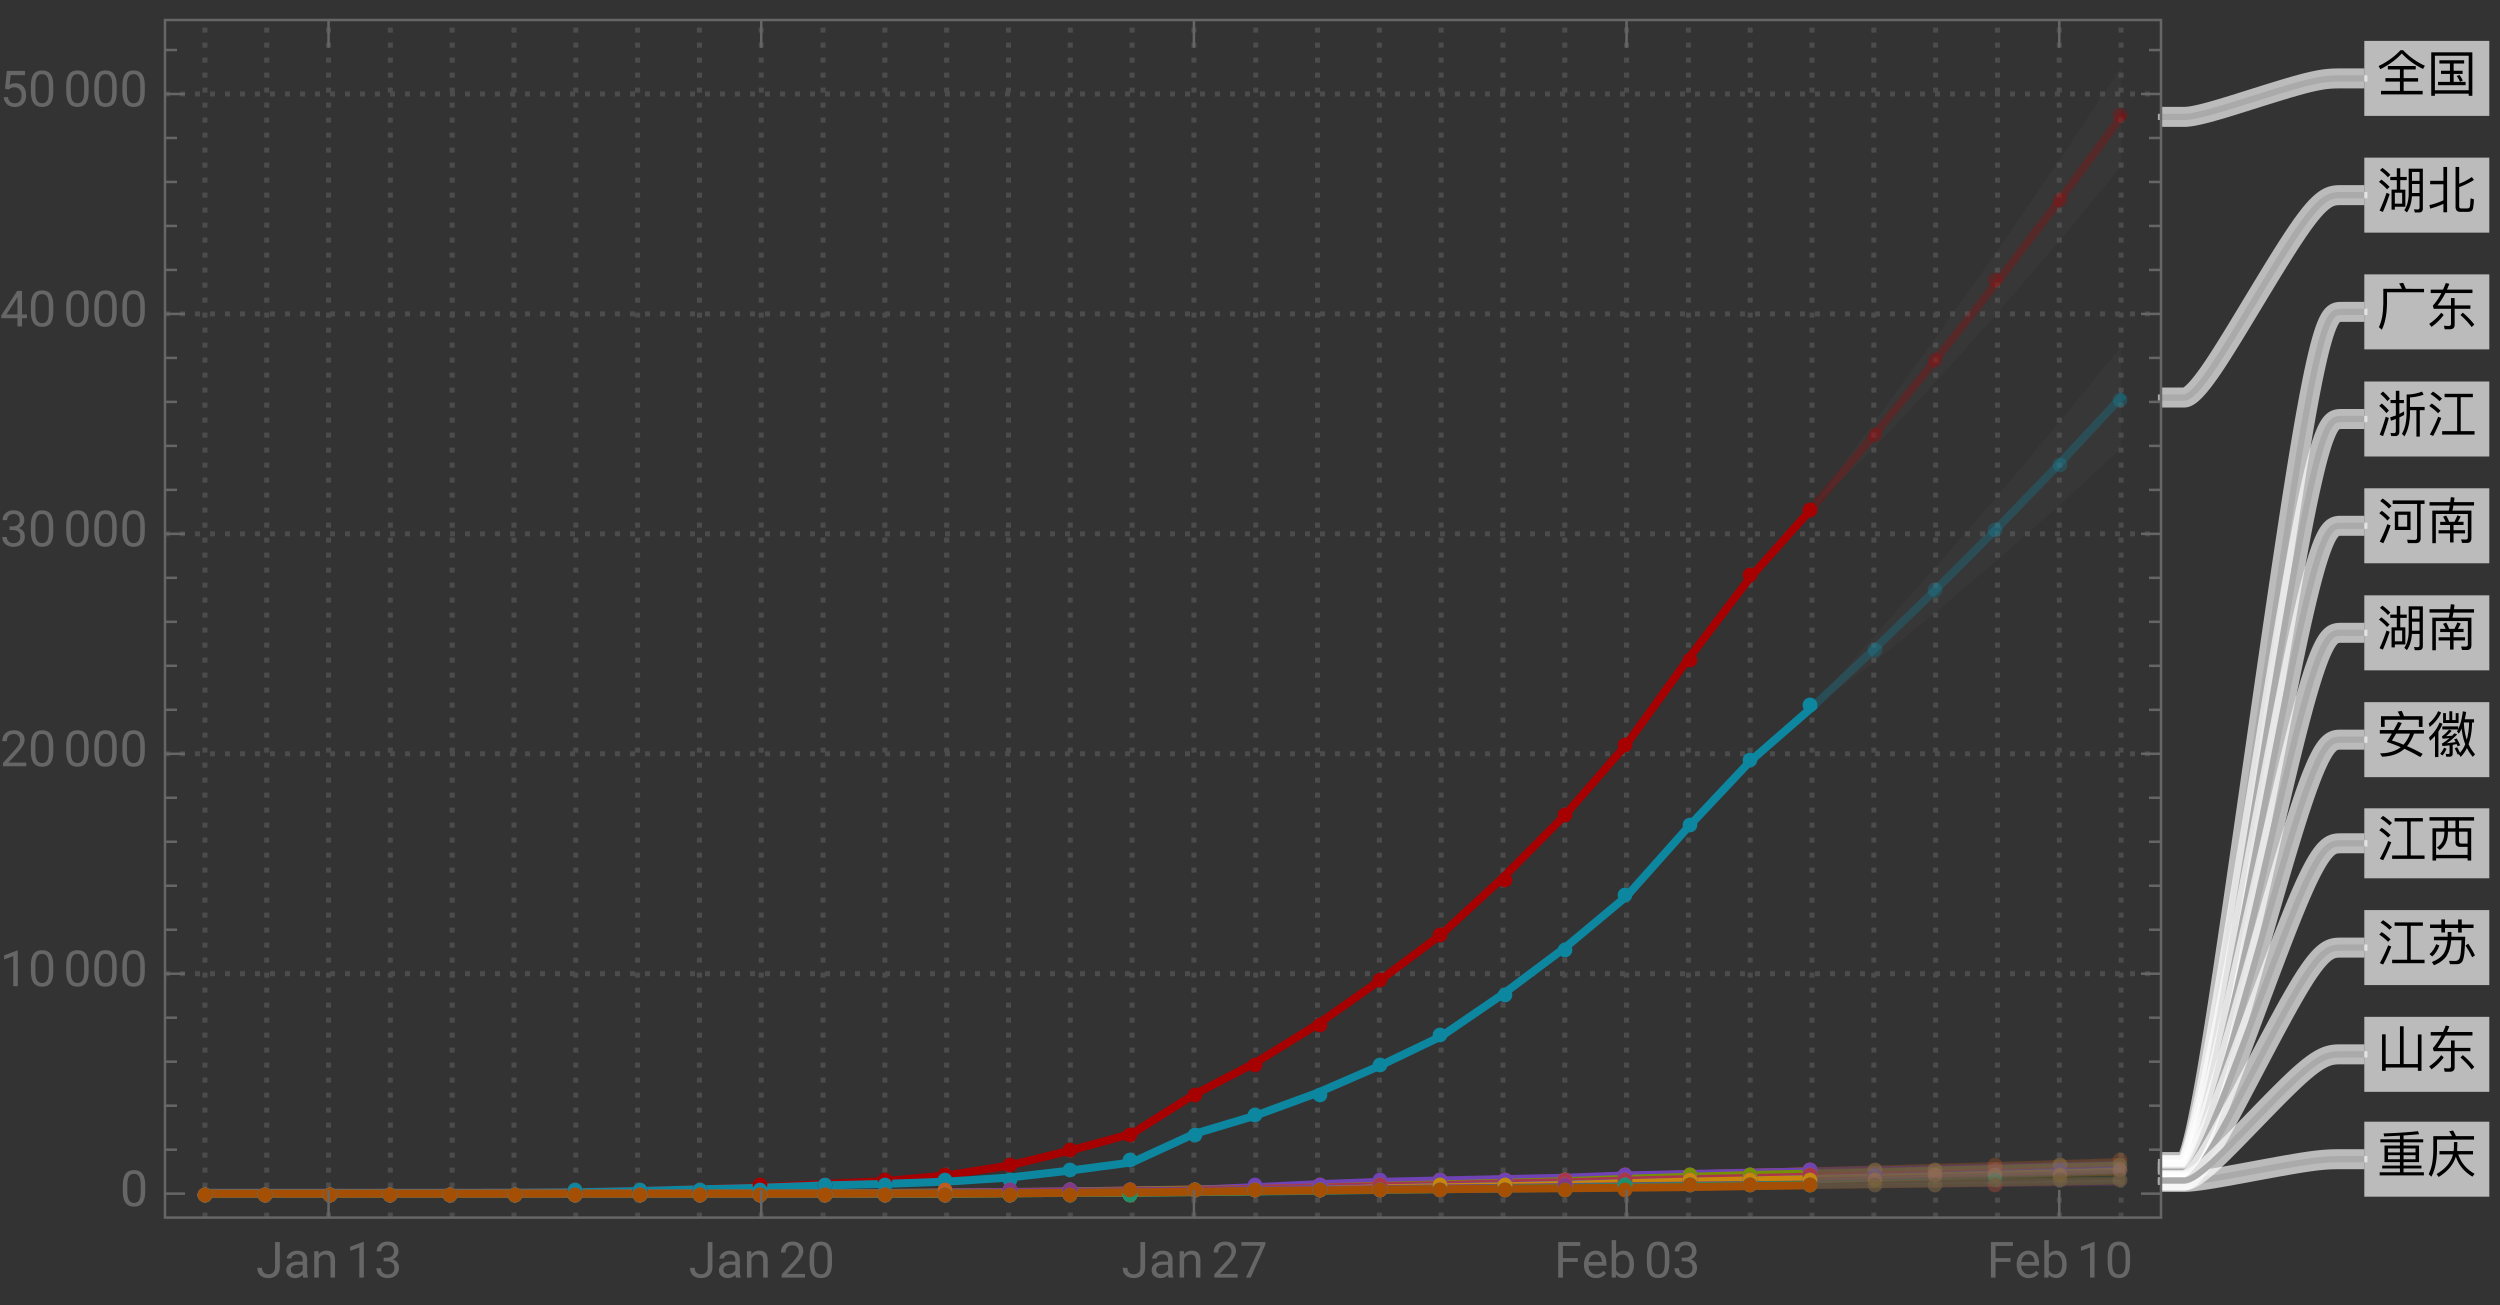 <svg xmlns="http://www.w3.org/2000/svg" xmlns:xlink="http://www.w3.org/1999/xlink" width="500pt" height="348" viewBox="0 0 500 261"><rect x="0" y="0" width="500" height="261" fill="#333333" stroke="none"/><defs><symbol overflow="visible" id="a"><path d="M4.738-8.14C3.578-6.88 2.121-5.82.36-4.97l.352.63C2.48-5.23 3.91-6.282 5-7.49c1.18 1.272 2.59 2.3 4.25 3.1l.36-.64a14.128 14.128 0 01-4.348-3.11zM2.211-4.98v.69h2.418v1.74H1.73v.69h2.9v1.848H.839V.7h8.333v-.71h-3.8v-1.85h2.89v-.692h-2.89V-4.29h2.417v-.691zm0 0"/></symbol><symbol overflow="visible" id="b"><path d="M2.52-6.121v.652h2.109v1.438h-1.79v.64h1.79v1.59H2.25v.66h5.512v-.66h-2.39v-1.59H7.16v-.64H5.371V-5.47H7.47v-.652zm6.59-1.59H.89V.98h.731V.55H8.38v.43h.73zM1.62-.129V-7.03h6.76v6.9zm4.93-3.05l-.57.19c.238.329.46.72.66 1.169l.558-.258A6.323 6.323 0 006.55-3.18zm0 0"/></symbol><symbol overflow="visible" id="c"><path d="M7.04-4.73h1.51v1.808H7.04zm1.51-.63H7.04v-1.78h1.51zM7.02-2.28h1.53v2.22c0 .278-.12.43-.35.43-.24 0-.49-.02-.759-.043l.168.64h.79C8.94.969 9.21.7 9.21.173V-7.8H6.379v5.082C6.359-1.422 6.07-.339 5.5.5l.52.46c.59-.839.921-1.92 1-3.241zm-5.9-5.67l-.492.46c.68.5 1.21.977 1.59 1.419l.5-.489A11.92 11.92 0 001.12-7.95zm-.2 2.34l-.491.46c.691.53 1.231 1.03 1.621 1.49l.5-.488c-.44-.48-.991-.973-1.628-1.461zm1.03 2.649A33.47 33.47 0 01.56.58l.652.28c.5-1.12.95-2.308 1.36-3.57zm3.762-.64H4.69V-5.5h1.297v-.648H4.691v-1.73H4v1.73H2.7v.648H4v1.898H2.95V.41h.66v-.59h2.1zM3.61-.801v-2.18h1.46V-.8zm0 0"/></symbol><symbol overflow="visible" id="d"><path d="M3.32-8.14v2.769H.672v.691H3.32v3.211c-.89.418-1.82.739-2.8.957L.69.2c.93-.258 1.809-.57 2.63-.949V.93h.738v-9.07zM8.22.84c.43 0 .73-.121.89-.36.16-.25.262-.96.32-2.128l-.679-.223c-.031 1.02-.09 1.61-.172 1.793C8.48.078 8.32.16 8.102.16h-1.25c-.25 0-.372-.148-.372-.43v-3.84c.93-.32 1.91-.788 2.95-1.421l-.418-.59c-.82.57-1.66 1.012-2.532 1.332v-3.352h-.73v7.98c0 .661.309 1 .941 1zm0 0"/></symbol><symbol overflow="visible" id="e"><path d="M5.262-8.32l-.793.14c.203.32.39.68.55 1.07H1.302v2.93C1.28-2.16.98-.59.42.55l.59.528C1.662-.238 2-1.988 2.04-4.18v-2.242h7.41v-.687H5.81c-.18-.45-.36-.852-.547-1.211zm0 0"/></symbol><symbol overflow="visible" id="f"><path d="M.781-6.96v.698h2.14c-.53 1.024-1.1 1.852-1.71 2.512l.168.629h3.46v3c0 .293-.16.441-.468.441-.3 0-.61-.02-.941-.05l.148.71h1.043c.629 0 .95-.308.95-.921v-3.18h3.148v-.668H5.57v-1.48h-.73v1.48h-2.7a14.36 14.36 0 001.57-2.473h5.42v-.699h-5.1c.16-.367.32-.75.48-1.148l-.71-.16c-.18.46-.36.89-.551 1.308zM2.88-2.329A10.003 10.003 0 01.48-.102L.941.5C1.898-.18 2.72-.98 3.38-1.89zm4.33-.011l-.48.461c.95.86 1.7 1.66 2.238 2.419L9.5.02a16.925 16.925 0 00-2.29-2.36zm0 0"/></symbol><symbol overflow="visible" id="g"><path d="M1.23-8l-.511.488c.601.5 1.062.98 1.402 1.434l.5-.5A11.5 11.5 0 001.231-8zM.988-5.61l-.5.489c.602.5 1.082.98 1.422 1.441l.5-.5c-.379-.48-.86-.949-1.422-1.43zm.793 2.66A36.295 36.295 0 01.578.63l.672.293A42.328 42.328 0 002.41-2.71zm3.68-1.081c-.313.18-.633.351-.95.511v-2.152h.91V-6.3h-.91v-1.84H3.81v1.84H2.74v.63h1.07v2.452c-.368.14-.75.27-1.137.38l.168.69c.32-.113.64-.23.969-.363V-.16c0 .32-.11.48-.329.48C3.238.32 3 .3 2.738.281l.153.63h.808c.54 0 .813-.31.813-.911v-2.82c.316-.149.629-.309.949-.48zm3.578-3.95c-.91.36-1.93.56-3.07.583v3.847c-.047 1.7-.36 3.04-.938 4l.489.52c.699-1.13 1.07-2.64 1.12-4.52v-.71h1.282v5.28h.68v-5.28h.968v-.65H6.64v-1.91c1-.058 1.91-.25 2.731-.55zm0 0"/></symbol><symbol overflow="visible" id="h"><path d="M6.07-6.86v6.79h-3v.69h6.48v-.69H6.782v-6.79h2.43v-.68H3.559v.68zM1.25-7.987L.738-7.5c.762.5 1.364.98 1.801 1.43l.5-.5c-.48-.47-1.078-.942-1.789-1.418zM.988-5.602l-.5.493c.75.507 1.34 1 1.762 1.46l.5-.5A11.644 11.644 0 00.988-5.601zM2.27-2.949A28.672 28.672 0 01.61.6l.66.29a30.8 30.8 0 001.628-3.602zm0 0"/></symbol><symbol overflow="visible" id="i"><path d="M1.18-7.95l-.508.5c.738.528 1.328 1.028 1.75 1.5l.52-.51c-.481-.5-1.063-.99-1.762-1.49zM1-5.5l-.512.488c.703.512 1.242 1 1.633 1.461l.508-.52C2.19-4.55 1.649-5.02 1-5.5zm1.11 2.68A30.368 30.368 0 01.59.68l.719.308A31.023 31.023 0 002.762-2.57zm1.062-4.75v.699h4.887V-.18c0 .34-.16.508-.48.508-.477 0-.99-.02-1.52-.047l.16.688h1.61c.62 0 .94-.328.94-.969v-6.871h.782v-.7zm.437 2.23v3.68H6.75v-3.68zm2.47 3.02h-1.79v-2.371h1.79zm0 0"/></symbol><symbol overflow="visible" id="j"><path d="M.55-7.23v.68h4.04c-.059.331-.13.671-.2 1.01H1.103V.989h.707v-5.847h6.4v4.68c0 .28-.14.429-.422.429L6.86.23l.192.7h.98c.59 0 .89-.32.89-.95v-5.52H5.13c.07-.32.14-.651.2-1.01h4.12v-.68H5.441c.04-.29.07-.59.098-.899l-.73-.101-.118 1zm3.33 2.69l-.64.24c.21.312.39.652.542 1.01H2.68v.63h1.968v1.05H2.36v.641h2.29V.84h.703V-.97h2.296v-.64H5.352v-1.05h2v-.63H6.21c.2-.32.39-.67.57-1.062l-.66-.238c-.18.461-.383.89-.601 1.3h-1.05a7.488 7.488 0 00-.59-1.25zm0 0"/></symbol><symbol overflow="visible" id="k"><path d="M9.148-7.191H5.43a9.89 9.89 0 00-.45-1.059l-.8.14c.172.282.32.579.46.919H.84v2.14h.738v-1.437H8.41v1.449h.738zM.602-4.411v.7h2.41c-.32.55-.66 1.11-1.024 1.672.934.3 1.864.648 2.801 1.05C3.73-.178 2.34.232.641.239l.418.672C2.922.852 4.399.328 5.519-.672A35.405 35.405 0 018.7.988L9.18.36a31.218 31.218 0 00-3.14-1.558c.531-.621 1-1.45 1.41-2.512h1.973v-.7H4.25c.238-.44.488-.91.75-1.41l-.738-.218a62.17 62.17 0 01-.864 1.629zm3.257.7H6.66c-.34.883-.78 1.621-1.32 2.211-.79-.328-1.559-.61-2.32-.828.261-.402.539-.863.84-1.383zm0 0"/></symbol><symbol overflow="visible" id="l"><path d="M2.27-8.2c-.4.93-1.032 1.76-1.9 2.482l.207.68c1.063-.84 1.82-1.8 2.3-2.883zm.28 2.27c-.44 1.121-1.14 2.121-2.109 3l.207.66a9.72 9.72 0 00.993-.968V.988h.68v-5.097c.327-.48.6-1 .82-1.551zm1.962-2.242v1.762h-.684V-7.8h-.566v1.972h3.09v-1.973h-.57v1.39H5.09v-1.76zM3.109-5.148v.617H6.25c-.07.133-.14.261-.21.383l.358.457c.211-.297.403-.637.57-1.02.122 1.14.36 2.191.723 3.133A5.9 5.9 0 016.641.129c-.18-.399-.38-.777-.582-1.117l-.48.226c.21.371.41.793.6 1.262L6.41.39l.36.56c.5-.49.92-1.08 1.26-1.77.31.64.701 1.23 1.17 1.76l.45-.52a7.733 7.733 0 01-1.297-2.01c.43-1.2.668-2.641.707-4.34h.39v-.65H7.59c.11-.452.2-.94.282-1.46l-.66-.121c-.18 1.45-.492 2.648-.941 3.59v-.578zm4.301-.743c0-.007 0-.02.012-.039H8.46C8.43-4.62 8.28-3.469 8-2.48c-.34-1-.531-2.141-.59-3.41zM3.46-.898A5.217 5.217 0 012.673.328l.469.344c.308-.383.578-.82.808-1.332zM5.98-2.73l-.511.171c.101.16.203.34.3.54-.597.097-1.199.18-1.789.238.801-.52 1.5-1.117 2.098-1.778l-.558-.21c-.141.16-.29.32-.45.48-.41.039-.82.07-1.218.098.418-.32.796-.68 1.136-1.09L4.441-4.5a7.02 7.02 0 01-1.41 1.352l.13.457c.46-.02.917-.059 1.39-.118-.473.399-.98.77-1.54 1.11l.13.488c.46-.039.93-.09 1.41-.148V.12c0 .16-.082.25-.223.25-.18 0-.367-.02-.558-.043l.128.594h.641c.422 0 .64-.223.64-.64v-1.743l.79-.148c.07.14.14.289.203.449l.5-.219c-.203-.48-.434-.93-.692-1.351zm0 0"/></symbol><symbol overflow="visible" id="m"><path d="M.54-7.738v.699h2.98v1.527H1.14V.941h.72V.488h6.3v.453h.719v-6.453H6.44v-1.527h3.02v-.7zM1.86-.191v-4.637h1.66v.2C3.5-3.27 3-2.282 2.02-1.66l.558.488C3.66-1.898 4.211-3.05 4.23-4.629v-.2h1.5v2.067c0 .653.32.98.98.98h1.45v1.59zM4.23-7.04h1.5v1.527h-1.5zm2.211 2.21h1.72v2.388H6.897c-.308 0-.457-.16-.457-.47zm0 0"/></symbol><symbol overflow="visible" id="n"><path d="M1.54-5.23v3.32h3.089v.691h-3.55v.578h3.55v.75H.579v.63h8.843v-.63h-4.07v-.75H8.93v-.578H5.352v-.691h3.097v-3.32H5.352v-.641h3.93v-.617h-3.93v-.762A73.97 73.97 0 008.46-7.5l-.223-.602c-1.988.223-4.289.372-6.886.454l.117.59c1.101-.044 2.152-.09 3.16-.153v.723H.719v.617h3.91v.64zm6.21 2.742H5.352v-.813H7.75zm-3.121 0H2.23v-.813h2.4zM2.23-3.86v-.79h2.4v.79zm3.122-.79H7.75v.79H5.352zm0 0"/></symbol><symbol overflow="visible" id="o"><path d="M2.531-4.129v.668h2.707C4.84-1.879 3.738-.57 1.961.461l.41.59C4.148-.031 5.301-1.38 5.81-3.012c.56 1.684 1.67 3.024 3.31 4l.43-.566C7.93-.5 6.84-1.801 6.289-3.461H9.25v-.668H6.102c-.024-.05-.032-.11-.043-.172.03-.46.05-1 .05-1.62h-.68c0 .28-.007.683-.007 1.202a19.6 19.6 0 01-.05.59zM5.25-8.23l-.79.14c.22.3.411.621.59.98H1.3v2.91C1.27-2.2.96-.628.36.489l.562.5C1.629-.309 2-2.039 2.039-4.199v-2.223h7.41v-.687H5.83a9.055 9.055 0 00-.58-1.121zm0 0"/></symbol><symbol overflow="visible" id="p"><path d="M8.3-3.27l-.562.348c.563.863 1.012 1.652 1.34 2.363l.55-.402c-.308-.66-.75-1.43-1.327-2.309zm-6.421.098c-.3.82-.738 1.48-1.34 1.98l.54.473c.6-.5 1.081-1.242 1.44-2.203zm2.3-2.45v.95H1.43v.703h2.712c-.082.98-.29 1.797-.653 2.48-.457.778-1.277 1.4-2.457 1.88l.399.64C2.64.551 3.512-.12 4.05-.98c.462-.782.731-1.77.829-2.989H6.94c-.05 1.719-.152 2.848-.3 3.367-.153.512-.461.774-.93.774-.402 0-.82-.012-1.262-.024l.192.68h1.418c.46-.027.793-.2 1.011-.508.2-.32.352-.898.45-1.718.082-.84.128-1.93.171-3.274H4.92v-.95zM.65-7.108v.687h2.26v.902h.73v-.902h2.622v.91h.726v-.91h2.364v-.687H6.988v-1.02h-.726v1.02H3.64v-1.02h-.73v1.02zm0 0"/></symbol><symbol overflow="visible" id="q"><path d="M8.219-6.469V-.55H5.37v-7.558h-.74V-.55H1.77V-6.5h-.718V.8h.719V.14H8.22v.67h.722v-7.28zm0 0"/></symbol><symbol overflow="visible" id="r"><path d="M3.805-7.11h.941v5.036c0 .68-.203 1.21-.613 1.597-.406.383-.953.575-1.633.575-.707 0-1.258-.18-1.648-.543-.395-.36-.594-.867-.594-1.516h.937c0 .406.114.723.336.95.223.23.547.343.969.343.387 0 .7-.121.941-.367.239-.246.36-.586.364-1.028zm0 0"/></symbol><symbol overflow="visible" id="s"><path d="M3.945 0c-.05-.105-.093-.29-.125-.555-.422.434-.922.653-1.507.653-.52 0-.946-.149-1.282-.442a1.438 1.438 0 01-.5-1.12c0-.552.211-.977.63-1.282.417-.305 1.007-.457 1.765-.457h.879v-.414c0-.317-.094-.567-.285-.754-.188-.188-.465-.281-.833-.281-.324 0-.593.082-.812.242-.219.164-.328.36-.328.59H.64c0-.262.093-.516.28-.762.188-.246.442-.441.763-.582.32-.145.671-.219 1.054-.219.61 0 1.086.153 1.434.457.344.305.523.727.535 1.258v2.434c0 .484.063.87.184 1.156V0zm-1.5-.688c.285 0 .555-.074.805-.218a1.35 1.35 0 00.555-.574v-1.083h-.711c-1.106 0-1.656.325-1.656.97 0 .284.093.507.28.663.188.16.43.243.727.243zm0 0"/></symbol><symbol overflow="visible" id="t"><path d="M1.54-5.281l.026.664a1.93 1.93 0 011.582-.766c1.118 0 1.68.633 1.692 1.89V0h-.902v-3.496c-.004-.379-.094-.664-.262-.844-.172-.183-.438-.273-.801-.273-.293 0-.55.078-.77.234a1.59 1.59 0 00-.52.613V0h-.9v-5.281zm0 0"/></symbol><symbol overflow="visible" id="u"><path d="M3.559 0h-.907v-6.02l-1.824.668v-.82l2.59-.973h.14zm0 0"/></symbol><symbol overflow="visible" id="v"><path d="M1.906-3.992h.676c.426-.008.762-.121 1.008-.34.242-.219.363-.512.363-.883 0-.832-.414-1.25-1.242-1.25-.39 0-.703.113-.938.336-.23.223-.347.516-.347.887H.523c0-.563.204-1.031.618-1.406.41-.372.933-.559 1.57-.559.672 0 1.195.176 1.578.531.379.356.57.848.57 1.48 0 .31-.101.61-.3.9a1.81 1.81 0 01-.817.648c.39.125.692.328.903.617.214.285.32.636.32 1.047 0 .64-.207 1.144-.625 1.52-.418.374-.957.562-1.625.562s-1.211-.18-1.63-.543c-.417-.36-.624-.836-.624-1.43h.906c0 .375.121.672.367.898.243.227.57.336.98.336.438 0 .77-.113 1-.34.231-.23.349-.554.349-.98 0-.414-.125-.734-.383-.953-.254-.223-.618-.336-1.098-.344h-.676zm0 0"/></symbol><symbol overflow="visible" id="w"><path d="M5.25 0H.59v-.648l2.46-2.735c.364-.414.618-.75.755-1.008.14-.257.21-.527.21-.804 0-.371-.113-.676-.34-.914-.222-.239-.523-.356-.898-.356-.449 0-.797.13-1.047.383-.25.254-.37.613-.37 1.066H.452c0-.652.211-1.183.633-1.586.422-.402.984-.605 1.691-.605.66 0 1.184.172 1.567.52.386.347.578.808.578 1.382 0 .703-.445 1.535-1.336 2.5L1.68-.738h3.57zm0 0"/></symbol><symbol overflow="visible" id="x"><path d="M5.047-3.031c0 1.058-.18 1.844-.54 2.36-.362.51-.925.769-1.694.769-.758 0-1.32-.25-1.684-.754C.766-1.16.574-1.91.562-2.91v-1.207c0-1.043.18-1.82.54-2.328.363-.508.93-.762 1.703-.762.765 0 1.328.246 1.687.734.36.489.547 1.246.555 2.27zm-.902-1.235c0-.765-.106-1.324-.32-1.675-.216-.348-.555-.524-1.02-.524-.465 0-.801.176-1.012.524-.211.347-.32.882-.328 1.605v1.445c0 .77.113 1.336.336 1.704.222.367.558.546 1.012.546.445 0 .777-.171.992-.515.218-.344.332-.89.34-1.633zm0 0"/></symbol><symbol overflow="visible" id="y"><path d="M5.18-6.602L2.234 0H1.29l2.934-6.367H.375v-.742H5.18zm0 0"/></symbol><symbol overflow="visible" id="z"><path d="M4.746-3.14H1.762V0H.824v-7.11H5.23v.774H1.762v2.43h2.984zm0 0"/></symbol><symbol overflow="visible" id="A"><path d="M2.875.098c-.715 0-1.297-.235-1.746-.707-.45-.47-.676-1.098-.676-1.887v-.164c0-.524.102-.992.3-1.406.2-.41.481-.735.84-.965.36-.235.75-.352 1.173-.352.687 0 1.218.227 1.601.68.38.453.57 1.101.57 1.945v.375H1.36c.012.52.164.942.454 1.262.292.32.664.48 1.113.48.316 0 .59-.062.808-.195.223-.129.414-.3.582-.516l.551.43c-.441.68-1.105 1.02-1.992 1.02zm-.11-4.739a1.21 1.21 0 00-.921.399c-.246.265-.399.64-.457 1.117H4.03v-.07c-.023-.457-.148-.813-.367-1.067-.223-.25-.523-.379-.898-.379zm0 0"/></symbol><symbol overflow="visible" id="B"><path d="M5.156-2.582c0 .809-.187 1.453-.554 1.945-.372.489-.872.735-1.497.735-.667 0-1.183-.235-1.546-.707L1.516 0H.684v-7.5h.902v2.797c.367-.453.867-.68 1.508-.68.64 0 1.148.246 1.511.73.368.485.551 1.15.551 1.993zm-.902-.106c0-.613-.121-1.09-.356-1.421-.238-.336-.582-.504-1.027-.504-.598 0-1.023.277-1.285.828V-1.5c.277.555.71.832 1.297.832.43 0 .77-.168 1.008-.504.242-.336.363-.84.363-1.516zm0 0"/></symbol><symbol overflow="visible" id="C"><path d="M4.406-2.387h.985v.739h-.985V0h-.91v-1.648H.258v-.536L3.44-7.109h.965zm-3.12 0h2.21v-3.488l-.105.195zm0 0"/></symbol><symbol overflow="visible" id="D"><path d="M1.008-3.563l.36-3.546h3.64v.836H2.133l-.215 1.937a2.32 2.32 0 011.187-.309c.649 0 1.16.215 1.543.645.383.426.57 1.004.57 1.734 0 .735-.195 1.309-.593 1.73-.395.423-.945.634-1.656.634-.63 0-1.14-.176-1.54-.524C1.032-.773.81-1.254.75-1.87h.855c.055.406.2.715.434.922.234.207.547.308.93.308.422 0 .75-.14.988-.43.238-.284.36-.679.36-1.187 0-.472-.13-.855-.387-1.144-.258-.285-.606-.43-1.035-.43-.395 0-.704.086-.926.258l-.242.195zm0 0"/></symbol></defs><path d="M40.984 243.52V4m12.364 239.52V4m12.359 239.52V4M78.07 243.52V4m12.364 239.52V4m12.363 239.52V4m12.359 239.52V4m12.364 239.52V4m12.363 239.52V4m12.363 239.52V4m12.359 239.52V4m12.364 239.52V4m12.363 239.52V4m12.363 239.52V4m12.36 239.52V4m12.363 239.52V4m12.363 239.52V4m12.364 239.52V4m12.359 239.52V4m12.363 239.52V4m12.363 239.52V4m12.364 239.52V4m12.363 239.52V4m12.359 239.52V4m12.364 239.52V4m12.363 239.52V4m12.363 239.52V4m12.36 239.52V4m12.363 239.52V4m12.363 239.52V4m12.363 239.52V4m12.36 239.52V4M33 194.742h399.2M33 150.758h399.2M33 106.77h399.2M33 62.781h399.2M33 18.797h399.2" fill="none" stroke="#666" stroke-opacity=".5" stroke-dasharray="1,2" stroke-miterlimit="3.25"/><path d="M362.406 101.633l12.36-14.547 12.363-15.094 12.363-15.652 12.363-16.203 12.36-16.758" fill="none" stroke-width="1.6" stroke-linecap="square" stroke="#a60000" stroke-opacity=".3" stroke-miterlimit="3.25"/><path d="M362.406 141.465l12.36-11.563 12.363-11.949 12.363-12.383 12.363-12.812 12.36-13.246" fill="none" stroke-width="1.6" stroke-linecap="square" stroke="#0d86a0" stroke-opacity=".3" stroke-miterlimit="3.25"/><path d="M362.406 234.25l12.36-.34 12.363-.355 12.363-.368 12.363-.382 12.36-.395" fill="none" stroke-width="1.6" stroke-linecap="square" stroke="#c05c20" stroke-opacity=".3" stroke-miterlimit="3.25"/><path d="M362.406 234.305l12.36-.239 12.363-.246 12.363-.254 12.363-.265 12.36-.274" fill="none" stroke-width="1.6" stroke-linecap="square" stroke="#6f42b5" stroke-opacity=".3" stroke-miterlimit="3.25"/><path d="M362.406 234.71l12.36-.3 12.363-.308 12.363-.32 12.363-.329 12.36-.344" fill="none" stroke-width="1.6" stroke-linecap="square" stroke="#769003" stroke-opacity=".3" stroke-miterlimit="3.25"/><path d="M362.406 235.332l12.36-.266 12.363-.28 12.363-.294 12.363-.304 12.36-.313" fill="none" stroke-width="1.6" stroke-linecap="square" stroke="#a8364d" stroke-opacity=".3" stroke-miterlimit="3.25"/><path d="M362.406 235.805l12.36-.325 12.363-.34 12.363-.35 12.363-.368 12.36-.379" fill="none" stroke-width="1.6" stroke-linecap="square" stroke="#3664cc" stroke-opacity=".3" stroke-miterlimit="3.25"/><path d="M362.406 235.816l12.36-.277 12.363-.289 12.363-.3 12.363-.31 12.36-.32" fill="none" stroke-width="1.6" stroke-linecap="square" stroke="#c8860a" stroke-opacity=".3" stroke-miterlimit="3.25"/><path d="M362.406 236.922l12.36-.102 12.363-.105 24.726-.227 12.36-.117" fill="none" stroke-width="1.6" stroke-linecap="square" stroke="#833987" stroke-opacity=".3" stroke-miterlimit="3.25"/><path d="M362.406 236.934l12.36-.16 12.363-.165 24.726-.351 12.36-.188" fill="none" stroke-width="1.6" stroke-linecap="square" stroke="#1c8f6b" stroke-opacity=".3" stroke-miterlimit="3.25"/><path d="M362.406 237.063l12.36-.184 12.363-.18 12.363-.191 12.363-.196 12.36-.203" fill="none" stroke-width="1.6" stroke-linecap="square" stroke="#a54f05" stroke-opacity=".3" stroke-miterlimit="3.25"/><path d="M40.984 238.55h49.45l12.363-.019 12.36-.074 12.363-.258 12.363-.344 12.363-.406 12.36-.656 12.363-.574 12.363-1.14 12.363-1.954 12.36-3.027 12.363-3.38 12.363-7.792 12.364-6.418 12.359-7.64 12.363-8.716 12.363-9.246 12.364-11.394 12.363-12.446 12.36-14.226 12.363-17.098 12.363-16.25 12.363-13.86" fill="none" stroke-width="1.6" stroke-linecap="square" stroke="#a60000" stroke-miterlimit="3.25"/><path d="M40.984 238.55h49.45l12.363-.019 12.36-.074 12.363-.258 12.363-.34 12.363-.316 12.36-.461 12.363-.305 12.363-.46 12.363-.794 12.36-1.421 12.363-1.633 12.363-5.676 12.364-3.695 12.359-4.54 12.363-5.367 12.363-5.925 12.364-8.45 12.363-9.25 12.36-10.316 12.363-13.883 12.363-13.137 12.363-10.765" fill="none" stroke-width="1.6" stroke-linecap="square" stroke="#0d86a0" stroke-miterlimit="3.25"/><path d="M40.984 238.73h86.536l12.363-.003 12.363-.059 12.36-.05 12.363-.028 12.363-.094 12.363-.11 12.36-.09 12.363-.21 12.363-.184 12.364-.234 12.359-.305 12.363-.363 12.363-.559 12.364-.367 12.363-.347 12.36-.504 12.363-.32 12.363-.325 12.363-.328" fill="none" stroke-width="1.6" stroke-linecap="square" stroke="#c05c20" stroke-miterlimit="3.25"/><path d="M40.984 238.73h111.262l12.36-.023 12.363-.02 12.363-.148 12.363-.082 12.36-.184 12.363-.105 12.363-.2 12.364-.542 12.359-.578 12.363-.48 37.09-.821 12.36-.465 12.363-.289 12.363-.258 12.363-.23" fill="none" stroke-width="1.6" stroke-linecap="square" stroke="#6f42b5" stroke-miterlimit="3.25"/><path d="M40.984 238.73h111.262l12.36-.003 12.363-.02 12.363-.016 12.363-.101 12.36-.227 12.363-.195 12.363-.176 12.364-.168 12.359-.316 12.363-.328 12.363-.305 12.364-.313 12.363-.324 12.36-.476 12.363-.395 12.363-.379 12.363-.277" fill="none" stroke-width="1.6" stroke-linecap="square" stroke="#769003" stroke-miterlimit="3.25"/><path d="M40.984 238.73h111.262l12.36-.003 12.363-.036 12.363-.066 12.363-.086 12.36-.113 12.363-.137 12.363-.187 12.364-.344 12.359-.246 12.363-.242 12.363-.25 12.364-.329 12.363-.254 12.36-.316 12.363-.3 12.363-.22 12.363-.269" fill="none" stroke-width="1.6" stroke-linecap="square" stroke="#a8364d" stroke-miterlimit="3.25"/><path d="M40.984 238.73h123.621l12.364-.003 12.363-.063 12.363-.105 12.36-.094 12.363-.043 12.363-.16 12.364-.2 12.359-.21 12.363-.165 12.363-.265 12.364-.188 12.363-.3 12.36-.317 12.363-.219 12.363-.27 12.363-.323" fill="none" stroke-width="1.6" stroke-linecap="square" stroke="#3664cc" stroke-miterlimit="3.25"/><path d="M40.984 238.73h111.262l12.36-.007 12.363-.008 12.363-.016 12.363-.047 12.36-.082 12.363-.05 12.363-.106 12.364-.164 12.359-.234 12.363-.336 24.727-.414 12.363-.262 12.36-.371 12.363-.317 12.363-.23 12.363-.27" fill="none" stroke-width="1.6" stroke-linecap="square" stroke="#c8860a" stroke-miterlimit="3.25"/><path d="M40.984 238.73h111.262l12.36-.023 12.363-.016 12.363-.082 12.363-.129 12.36-.082 12.363-.152 12.363-.098 12.364-.066 12.359-.078 12.363-.18 12.363-.14 12.364-.106 12.363-.168 12.36-.164 12.363-.125 12.363-.101 12.363-.098" fill="none" stroke-width="1.6" stroke-linecap="square" stroke="#833987" stroke-miterlimit="3.25"/><path d="M40.984 238.73h123.621l12.364-.003 12.363-.036 12.363-.039 12.36-.058 12.363-.07 12.363-.102 12.364-.129 12.359-.129 12.363-.172 12.363-.152 12.364-.149 12.363-.152 12.36-.164 12.363-.145 12.363-.14 12.363-.156" fill="none" stroke-width="1.6" stroke-linecap="square" stroke="#1c8f6b" stroke-miterlimit="3.25"/><path d="M40.984 238.73h111.262l12.36-.003 12.363-.024 12.363-.012 12.363-.054 12.36-.078 24.726-.211 12.364-.149 12.359-.11 12.363-.144 12.363-.105 12.364-.102 12.363-.09 12.36-.105 12.363-.125 12.363-.195 12.363-.16" fill="none" stroke-width="1.6" stroke-linecap="square" stroke="#a54f05" stroke-miterlimit="3.25"/><path d="M363.465 102a1.47 1.47 0 00-1.465-1.465 1.47 1.47 0 00-1.465 1.465 1.47 1.47 0 001.465 1.465 1.47 1.47 0 001.465-1.465zm13-15A1.47 1.47 0 00375 85.535 1.47 1.47 0 00373.535 87 1.47 1.47 0 00375 88.465 1.47 1.47 0 00376.465 87zm12-15A1.47 1.47 0 00387 70.535 1.47 1.47 0 00385.535 72 1.47 1.47 0 00387 73.465 1.47 1.47 0 00388.465 72zm12-16A1.47 1.47 0 00399 54.535 1.47 1.47 0 00397.535 56 1.47 1.47 0 00399 57.465 1.47 1.47 0 00400.465 56zm13-16A1.47 1.47 0 00412 38.535 1.47 1.47 0 00410.535 40 1.47 1.47 0 00412 41.465 1.47 1.47 0 00413.465 40zm12-17A1.47 1.47 0 00424 21.535 1.47 1.47 0 00422.535 23 1.47 1.47 0 00424 24.465 1.47 1.47 0 00425.465 23zm0 0" fill-rule="evenodd" fill="#a60000" fill-opacity=".3"/><path d="M363.465 141a1.47 1.47 0 00-1.465-1.465 1.47 1.47 0 00-1.465 1.465 1.47 1.47 0 001.465 1.465 1.47 1.47 0 001.465-1.465zm13-11a1.47 1.47 0 00-1.465-1.465 1.47 1.47 0 00-1.465 1.465 1.47 1.47 0 001.465 1.465 1.47 1.47 0 001.465-1.465zm12-12a1.47 1.47 0 00-1.465-1.465 1.47 1.47 0 00-1.465 1.465 1.47 1.47 0 001.465 1.465 1.47 1.47 0 001.465-1.465zm12-12a1.47 1.47 0 00-1.465-1.465 1.47 1.47 0 00-1.465 1.465 1.47 1.47 0 001.465 1.465 1.47 1.47 0 001.465-1.465zm13-13A1.47 1.47 0 00412 91.535 1.47 1.47 0 00410.535 93 1.47 1.47 0 00412 94.465 1.47 1.47 0 00413.465 93zm12-13A1.47 1.47 0 00424 78.535 1.47 1.47 0 00422.535 80 1.47 1.47 0 00424 81.465 1.47 1.47 0 00425.465 80zm0 0" fill-rule="evenodd" fill="#0d86a0" fill-opacity=".3"/><path d="M363.465 234a1.47 1.47 0 00-1.465-1.465 1.47 1.47 0 00-1.465 1.465 1.47 1.47 0 001.465 1.465 1.47 1.47 0 001.465-1.465zm13 0a1.47 1.47 0 00-1.465-1.465 1.47 1.47 0 00-1.465 1.465 1.47 1.47 0 001.465 1.465 1.47 1.47 0 001.465-1.465zm12 0a1.47 1.47 0 00-1.465-1.465 1.47 1.47 0 00-1.465 1.465 1.47 1.47 0 001.465 1.465 1.47 1.47 0 001.465-1.465zm12-1a1.47 1.47 0 00-1.465-1.465 1.47 1.47 0 00-1.465 1.465 1.47 1.47 0 001.465 1.465 1.47 1.47 0 001.465-1.465zm13 0a1.47 1.47 0 00-1.465-1.465 1.47 1.47 0 00-1.465 1.465 1.47 1.47 0 001.465 1.465 1.47 1.47 0 001.465-1.465zm12-1a1.47 1.47 0 00-1.465-1.465 1.47 1.47 0 00-1.465 1.465 1.47 1.47 0 001.465 1.465 1.47 1.47 0 001.465-1.465zm0 0" fill-rule="evenodd" fill="#c05c20" fill-opacity=".3"/><path d="M363.465 234a1.47 1.47 0 00-1.465-1.465 1.47 1.47 0 00-1.465 1.465 1.47 1.47 0 001.465 1.465 1.47 1.47 0 001.465-1.465zm13 0a1.47 1.47 0 00-1.465-1.465 1.47 1.47 0 00-1.465 1.465 1.47 1.47 0 001.465 1.465 1.47 1.47 0 001.465-1.465zm12 0a1.47 1.47 0 00-1.465-1.465 1.47 1.47 0 00-1.465 1.465 1.47 1.47 0 001.465 1.465 1.47 1.47 0 001.465-1.465zm12 0a1.47 1.47 0 00-1.465-1.465 1.47 1.47 0 00-1.465 1.465 1.47 1.47 0 001.465 1.465 1.47 1.47 0 001.465-1.465zm13-1a1.47 1.47 0 00-1.465-1.465 1.47 1.47 0 00-1.465 1.465 1.47 1.47 0 001.465 1.465 1.47 1.47 0 001.465-1.465zm12 0a1.47 1.47 0 00-1.465-1.465 1.47 1.47 0 00-1.465 1.465 1.47 1.47 0 001.465 1.465 1.47 1.47 0 001.465-1.465zm0 0" fill-rule="evenodd" fill="#6f42b5" fill-opacity=".3"/><path d="M363.465 235a1.47 1.47 0 00-1.465-1.465 1.47 1.47 0 00-1.465 1.465 1.47 1.47 0 001.465 1.465 1.47 1.47 0 001.465-1.465zm13-1a1.47 1.47 0 00-1.465-1.465 1.47 1.47 0 00-1.465 1.465 1.47 1.47 0 001.465 1.465 1.47 1.47 0 001.465-1.465zm12 0a1.47 1.47 0 00-1.465-1.465 1.47 1.47 0 00-1.465 1.465 1.47 1.47 0 001.465 1.465 1.47 1.47 0 001.465-1.465zm12 0a1.47 1.47 0 00-1.465-1.465 1.47 1.47 0 00-1.465 1.465 1.47 1.47 0 001.465 1.465 1.47 1.47 0 001.465-1.465zm13-1a1.47 1.47 0 00-1.465-1.465 1.47 1.47 0 00-1.465 1.465 1.47 1.47 0 001.465 1.465 1.47 1.47 0 001.465-1.465zm12 0a1.47 1.47 0 00-1.465-1.465 1.47 1.47 0 00-1.465 1.465 1.47 1.47 0 001.465 1.465 1.47 1.47 0 001.465-1.465zm0 0" fill-rule="evenodd" fill="#769003" fill-opacity=".3"/><path d="M363.465 235a1.47 1.47 0 00-1.465-1.465 1.47 1.47 0 00-1.465 1.465 1.47 1.47 0 001.465 1.465 1.47 1.47 0 001.465-1.465zm13 0a1.47 1.47 0 00-1.465-1.465 1.47 1.47 0 00-1.465 1.465 1.47 1.47 0 001.465 1.465 1.47 1.47 0 001.465-1.465zm12 0a1.47 1.47 0 00-1.465-1.465 1.47 1.47 0 00-1.465 1.465 1.47 1.47 0 001.465 1.465 1.47 1.47 0 001.465-1.465zm12-1a1.47 1.47 0 00-1.465-1.465 1.47 1.47 0 00-1.465 1.465 1.47 1.47 0 001.465 1.465 1.47 1.47 0 001.465-1.465zm13 0a1.47 1.47 0 00-1.465-1.465 1.47 1.47 0 00-1.465 1.465 1.47 1.47 0 001.465 1.465 1.47 1.47 0 001.465-1.465zm12 0a1.47 1.47 0 00-1.465-1.465 1.47 1.47 0 00-1.465 1.465 1.47 1.47 0 001.465 1.465 1.47 1.47 0 001.465-1.465zm0 0" fill-rule="evenodd" fill="#a8364d" fill-opacity=".3"/><path d="M363.465 236a1.47 1.47 0 00-1.465-1.465 1.47 1.47 0 00-1.465 1.465 1.47 1.47 0 001.465 1.465 1.47 1.47 0 001.465-1.465zm13-1a1.47 1.47 0 00-1.465-1.465 1.47 1.47 0 00-1.465 1.465 1.47 1.47 0 001.465 1.465 1.47 1.47 0 001.465-1.465zm12 0a1.47 1.47 0 00-1.465-1.465 1.47 1.47 0 00-1.465 1.465 1.47 1.47 0 001.465 1.465 1.47 1.47 0 001.465-1.465zm12 0a1.47 1.47 0 00-1.465-1.465 1.47 1.47 0 00-1.465 1.465 1.47 1.47 0 001.465 1.465 1.47 1.47 0 001.465-1.465zm13-1a1.47 1.47 0 00-1.465-1.465 1.47 1.47 0 00-1.465 1.465 1.47 1.47 0 001.465 1.465 1.47 1.47 0 001.465-1.465zm12 0a1.47 1.47 0 00-1.465-1.465 1.47 1.47 0 00-1.465 1.465 1.47 1.47 0 001.465 1.465 1.47 1.47 0 001.465-1.465zm0 0" fill-rule="evenodd" fill="#3664cc" fill-opacity=".3"/><path d="M363.465 236a1.47 1.47 0 00-1.465-1.465 1.47 1.47 0 00-1.465 1.465 1.47 1.47 0 001.465 1.465 1.47 1.47 0 001.465-1.465zm13 0a1.47 1.47 0 00-1.465-1.465 1.47 1.47 0 00-1.465 1.465 1.47 1.47 0 001.465 1.465 1.47 1.47 0 001.465-1.465zm12-1a1.47 1.47 0 00-1.465-1.465 1.47 1.47 0 00-1.465 1.465 1.47 1.47 0 001.465 1.465 1.47 1.47 0 001.465-1.465zm12 0a1.47 1.47 0 00-1.465-1.465 1.47 1.47 0 00-1.465 1.465 1.47 1.47 0 001.465 1.465 1.47 1.47 0 001.465-1.465zm13 0a1.47 1.47 0 00-1.465-1.465 1.47 1.47 0 00-1.465 1.465 1.47 1.47 0 001.465 1.465 1.47 1.47 0 001.465-1.465zm12-1a1.47 1.47 0 00-1.465-1.465 1.47 1.47 0 00-1.465 1.465 1.47 1.47 0 001.465 1.465 1.47 1.47 0 001.465-1.465zm0 0" fill-rule="evenodd" fill="#c8860a" fill-opacity=".3"/><path d="M363.465 237a1.47 1.47 0 00-1.465-1.465 1.47 1.47 0 00-1.465 1.465 1.47 1.47 0 001.465 1.465 1.47 1.47 0 001.465-1.465zm13 0a1.47 1.47 0 00-1.465-1.465 1.47 1.47 0 00-1.465 1.465 1.47 1.47 0 001.465 1.465 1.47 1.47 0 001.465-1.465zm12 0a1.47 1.47 0 00-1.465-1.465 1.47 1.47 0 00-1.465 1.465 1.47 1.47 0 001.465 1.465 1.47 1.47 0 001.465-1.465zm12 0a1.47 1.47 0 00-1.465-1.465 1.47 1.47 0 00-1.465 1.465 1.47 1.47 0 001.465 1.465 1.47 1.47 0 001.465-1.465zm13-1a1.47 1.47 0 00-1.465-1.465 1.47 1.47 0 00-1.465 1.465 1.47 1.47 0 001.465 1.465 1.47 1.47 0 001.465-1.465zm12 0a1.47 1.47 0 00-1.465-1.465 1.47 1.47 0 00-1.465 1.465 1.47 1.47 0 001.465 1.465 1.47 1.47 0 001.465-1.465zm0 0" fill-rule="evenodd" fill="#833987" fill-opacity=".3"/><path d="M363.465 237a1.47 1.47 0 00-1.465-1.465 1.47 1.47 0 00-1.465 1.465 1.47 1.47 0 001.465 1.465 1.47 1.47 0 001.465-1.465zm13 0a1.47 1.47 0 00-1.465-1.465 1.47 1.47 0 00-1.465 1.465 1.47 1.47 0 001.465 1.465 1.47 1.47 0 001.465-1.465zm12 0a1.47 1.47 0 00-1.465-1.465 1.47 1.47 0 00-1.465 1.465 1.47 1.47 0 001.465 1.465 1.47 1.47 0 001.465-1.465zm12-1a1.47 1.47 0 00-1.465-1.465 1.47 1.47 0 00-1.465 1.465 1.47 1.47 0 001.465 1.465 1.47 1.47 0 001.465-1.465zm13 0a1.47 1.47 0 00-1.465-1.465 1.47 1.47 0 00-1.465 1.465 1.47 1.47 0 001.465 1.465 1.47 1.47 0 001.465-1.465zm12 0a1.47 1.47 0 00-1.465-1.465 1.47 1.47 0 00-1.465 1.465 1.47 1.47 0 001.465 1.465 1.47 1.47 0 001.465-1.465zm0 0" fill-rule="evenodd" fill="#1c8f6b" fill-opacity=".3"/><path d="M363.465 237a1.47 1.47 0 00-1.465-1.465 1.47 1.47 0 00-1.465 1.465 1.47 1.47 0 001.465 1.465 1.47 1.47 0 001.465-1.465zm13 0a1.47 1.47 0 00-1.465-1.465 1.47 1.47 0 00-1.465 1.465 1.47 1.47 0 001.465 1.465 1.47 1.47 0 001.465-1.465zm12 0a1.47 1.47 0 00-1.465-1.465 1.47 1.47 0 00-1.465 1.465 1.47 1.47 0 001.465 1.465 1.47 1.47 0 001.465-1.465zm12 0a1.47 1.47 0 00-1.465-1.465 1.47 1.47 0 00-1.465 1.465 1.47 1.47 0 001.465 1.465 1.47 1.47 0 001.465-1.465zm13-1a1.47 1.47 0 00-1.465-1.465 1.47 1.47 0 00-1.465 1.465 1.47 1.47 0 001.465 1.465 1.47 1.47 0 001.465-1.465zm12 0a1.47 1.47 0 00-1.465-1.465 1.47 1.47 0 00-1.465 1.465 1.47 1.47 0 001.465 1.465 1.47 1.47 0 001.465-1.465zm0 0" fill-rule="evenodd" fill="#a54f05" fill-opacity=".3"/><path d="M42.465 239A1.47 1.47 0 0041 237.535 1.47 1.47 0 0039.535 239 1.47 1.47 0 0041 240.465 1.47 1.47 0 0042.465 239zm12 0A1.47 1.47 0 0053 237.535 1.47 1.47 0 0051.535 239 1.47 1.47 0 0053 240.465 1.47 1.47 0 0054.465 239zm13 0A1.47 1.47 0 0066 237.535 1.47 1.47 0 0064.535 239 1.47 1.47 0 0066 240.465 1.47 1.47 0 0067.465 239zm12 0A1.47 1.47 0 0078 237.535 1.47 1.47 0 0076.535 239 1.47 1.47 0 0078 240.465 1.47 1.47 0 0079.465 239zm12 0A1.47 1.47 0 0090 237.535 1.47 1.47 0 0088.535 239 1.47 1.47 0 0090 240.465 1.47 1.47 0 0091.465 239zm13 0a1.47 1.47 0 00-1.465-1.465 1.47 1.47 0 00-1.465 1.465 1.47 1.47 0 001.465 1.465 1.47 1.47 0 001.465-1.465zm12-1a1.47 1.47 0 00-1.465-1.465 1.47 1.47 0 00-1.465 1.465 1.47 1.47 0 001.465 1.465 1.47 1.47 0 001.465-1.465zm13 0a1.47 1.47 0 00-1.465-1.465 1.47 1.47 0 00-1.465 1.465 1.47 1.47 0 001.465 1.465 1.47 1.47 0 001.465-1.465zm12 0a1.47 1.47 0 00-1.465-1.465 1.47 1.47 0 00-1.465 1.465 1.47 1.47 0 001.465 1.465 1.47 1.47 0 001.465-1.465zm12-1a1.47 1.47 0 00-1.465-1.465 1.47 1.47 0 00-1.465 1.465 1.47 1.47 0 001.465 1.465 1.47 1.47 0 001.465-1.465zm13 0a1.47 1.47 0 00-1.465-1.465 1.47 1.47 0 00-1.465 1.465 1.47 1.47 0 001.465 1.465 1.47 1.47 0 001.465-1.465zm12-1a1.47 1.47 0 00-1.465-1.465 1.47 1.47 0 00-1.465 1.465 1.47 1.47 0 001.465 1.465 1.47 1.47 0 001.465-1.465zm12-1a1.47 1.47 0 00-1.465-1.465 1.47 1.47 0 00-1.465 1.465 1.47 1.47 0 001.465 1.465 1.47 1.47 0 001.465-1.465zm13-2a1.47 1.47 0 00-1.465-1.465 1.47 1.47 0 00-1.465 1.465 1.47 1.47 0 001.465 1.465 1.47 1.47 0 001.465-1.465zm12-3a1.47 1.47 0 00-1.465-1.465 1.47 1.47 0 00-1.465 1.465 1.47 1.47 0 001.465 1.465 1.47 1.47 0 001.465-1.465zm12-3a1.47 1.47 0 00-1.465-1.465 1.47 1.47 0 00-1.465 1.465 1.47 1.47 0 001.465 1.465 1.47 1.47 0 001.465-1.465zm13-8a1.47 1.47 0 00-1.465-1.465 1.47 1.47 0 00-1.465 1.465 1.47 1.47 0 001.465 1.465 1.47 1.47 0 001.465-1.465zm12-6a1.47 1.47 0 00-1.465-1.465 1.47 1.47 0 00-1.465 1.465 1.47 1.47 0 001.465 1.465 1.47 1.47 0 001.465-1.465zm13-8a1.47 1.47 0 00-1.465-1.465 1.47 1.47 0 00-1.465 1.465 1.47 1.47 0 001.465 1.465 1.47 1.47 0 001.465-1.465zm12-9a1.47 1.47 0 00-1.465-1.465 1.47 1.47 0 00-1.465 1.465 1.47 1.47 0 001.465 1.465 1.47 1.47 0 001.465-1.465zm12-9a1.47 1.47 0 00-1.465-1.465 1.47 1.47 0 00-1.465 1.465 1.47 1.47 0 001.465 1.465 1.47 1.47 0 001.465-1.465zm13-11a1.47 1.47 0 00-1.465-1.465 1.47 1.47 0 00-1.465 1.465 1.47 1.47 0 001.465 1.465 1.47 1.47 0 001.465-1.465zm12-13a1.47 1.47 0 00-1.465-1.465 1.47 1.47 0 00-1.465 1.465 1.47 1.47 0 001.465 1.465 1.47 1.47 0 001.465-1.465zm12-14a1.47 1.47 0 00-1.465-1.465 1.47 1.47 0 00-1.465 1.465 1.47 1.47 0 001.465 1.465 1.47 1.47 0 001.465-1.465zm13-17a1.47 1.47 0 00-1.465-1.465 1.47 1.47 0 00-1.465 1.465 1.47 1.47 0 001.465 1.465 1.47 1.47 0 001.465-1.465zm12-17a1.47 1.47 0 00-1.465-1.465 1.47 1.47 0 00-1.465 1.465 1.47 1.47 0 001.465 1.465 1.47 1.47 0 001.465-1.465zm12-13a1.47 1.47 0 00-1.465-1.465 1.47 1.47 0 00-1.465 1.465 1.47 1.47 0 001.465 1.465 1.47 1.47 0 001.465-1.465zm0 0" fill-rule="evenodd" fill="#a60000"/><path d="M42.465 239A1.47 1.47 0 0041 237.535 1.47 1.47 0 0039.535 239 1.47 1.47 0 0041 240.465 1.47 1.47 0 0042.465 239zm12 0A1.47 1.47 0 0053 237.535 1.47 1.47 0 0051.535 239 1.47 1.47 0 0053 240.465 1.47 1.47 0 0054.465 239zm13 0A1.47 1.47 0 0066 237.535 1.47 1.47 0 0064.535 239 1.47 1.47 0 0066 240.465 1.47 1.47 0 0067.465 239zm12 0A1.47 1.47 0 0078 237.535 1.47 1.47 0 0076.535 239 1.47 1.47 0 0078 240.465 1.47 1.47 0 0079.465 239zm12 0A1.47 1.47 0 0090 237.535 1.47 1.47 0 0088.535 239 1.47 1.47 0 0090 240.465 1.47 1.47 0 0091.465 239zm13 0a1.47 1.47 0 00-1.465-1.465 1.47 1.47 0 00-1.465 1.465 1.47 1.47 0 001.465 1.465 1.47 1.47 0 001.465-1.465zm12-1a1.47 1.47 0 00-1.465-1.465 1.47 1.47 0 00-1.465 1.465 1.47 1.47 0 001.465 1.465 1.47 1.47 0 001.465-1.465zm13 0a1.47 1.47 0 00-1.465-1.465 1.47 1.47 0 00-1.465 1.465 1.47 1.47 0 001.465 1.465 1.47 1.47 0 001.465-1.465zm12 0a1.47 1.47 0 00-1.465-1.465 1.47 1.47 0 00-1.465 1.465 1.47 1.47 0 001.465 1.465 1.47 1.47 0 001.465-1.465zm12 0a1.47 1.47 0 00-1.465-1.465 1.47 1.47 0 00-1.465 1.465 1.47 1.47 0 001.465 1.465 1.47 1.47 0 001.465-1.465zm13-1a1.47 1.47 0 00-1.465-1.465 1.47 1.47 0 00-1.465 1.465 1.47 1.47 0 001.465 1.465 1.47 1.47 0 001.465-1.465zm12 0a1.47 1.47 0 00-1.465-1.465 1.47 1.47 0 00-1.465 1.465 1.47 1.47 0 001.465 1.465 1.47 1.47 0 001.465-1.465zm12-1a1.47 1.47 0 00-1.465-1.465 1.47 1.47 0 00-1.465 1.465 1.47 1.47 0 001.465 1.465 1.47 1.47 0 001.465-1.465zm13 0a1.47 1.47 0 00-1.465-1.465 1.47 1.47 0 00-1.465 1.465 1.47 1.47 0 001.465 1.465 1.47 1.47 0 001.465-1.465zm12-2a1.47 1.47 0 00-1.465-1.465 1.47 1.47 0 00-1.465 1.465 1.47 1.47 0 001.465 1.465 1.47 1.47 0 001.465-1.465zm12-2a1.47 1.47 0 00-1.465-1.465 1.47 1.47 0 00-1.465 1.465 1.47 1.47 0 001.465 1.465 1.47 1.47 0 001.465-1.465zm13-5a1.47 1.47 0 00-1.465-1.465 1.47 1.47 0 00-1.465 1.465 1.47 1.47 0 001.465 1.465 1.47 1.47 0 001.465-1.465zm12-4a1.47 1.47 0 00-1.465-1.465 1.47 1.47 0 00-1.465 1.465 1.47 1.47 0 001.465 1.465 1.47 1.47 0 001.465-1.465zm13-4a1.47 1.47 0 00-1.465-1.465 1.47 1.47 0 00-1.465 1.465 1.47 1.47 0 001.465 1.465 1.47 1.47 0 001.465-1.465zm12-6a1.47 1.47 0 00-1.465-1.465 1.47 1.47 0 00-1.465 1.465 1.47 1.47 0 001.465 1.465 1.47 1.47 0 001.465-1.465zm12-6a1.47 1.47 0 00-1.465-1.465 1.47 1.47 0 00-1.465 1.465 1.47 1.47 0 001.465 1.465 1.47 1.47 0 001.465-1.465zm13-8a1.47 1.47 0 00-1.465-1.465 1.47 1.47 0 00-1.465 1.465 1.47 1.47 0 001.465 1.465 1.47 1.47 0 001.465-1.465zm12-9a1.47 1.47 0 00-1.465-1.465 1.47 1.47 0 00-1.465 1.465 1.47 1.47 0 001.465 1.465 1.47 1.47 0 001.465-1.465zm12-11a1.47 1.47 0 00-1.465-1.465 1.47 1.47 0 00-1.465 1.465 1.47 1.47 0 001.465 1.465 1.47 1.47 0 001.465-1.465zm13-14a1.47 1.47 0 00-1.465-1.465 1.47 1.47 0 00-1.465 1.465 1.47 1.47 0 001.465 1.465 1.47 1.47 0 001.465-1.465zm12-13a1.47 1.47 0 00-1.465-1.465 1.47 1.47 0 00-1.465 1.465 1.47 1.47 0 001.465 1.465 1.47 1.47 0 001.465-1.465zm12-11a1.47 1.47 0 00-1.465-1.465 1.47 1.47 0 00-1.465 1.465 1.47 1.47 0 001.465 1.465 1.47 1.47 0 001.465-1.465zm0 0" fill-rule="evenodd" fill="#0d86a0"/><path d="M42.465 239A1.47 1.47 0 0041 237.535 1.47 1.47 0 0039.535 239 1.47 1.47 0 0041 240.465 1.47 1.47 0 0042.465 239zm12 0A1.47 1.47 0 0053 237.535 1.47 1.47 0 0051.535 239 1.47 1.47 0 0053 240.465 1.47 1.47 0 0054.465 239zm13 0A1.47 1.47 0 0066 237.535 1.47 1.47 0 0064.535 239 1.47 1.47 0 0066 240.465 1.47 1.47 0 0067.465 239zm12 0A1.47 1.47 0 0078 237.535 1.47 1.47 0 0076.535 239 1.47 1.47 0 0078 240.465 1.47 1.47 0 0079.465 239zm12 0A1.47 1.47 0 0090 237.535 1.47 1.47 0 0088.535 239 1.47 1.47 0 0090 240.465 1.47 1.47 0 0091.465 239zm13 0a1.47 1.47 0 00-1.465-1.465 1.47 1.47 0 00-1.465 1.465 1.47 1.47 0 001.465 1.465 1.47 1.47 0 001.465-1.465zm12 0a1.47 1.47 0 00-1.465-1.465 1.47 1.47 0 00-1.465 1.465 1.47 1.47 0 001.465 1.465 1.47 1.47 0 001.465-1.465zm13 0a1.47 1.47 0 00-1.465-1.465 1.47 1.47 0 00-1.465 1.465 1.47 1.47 0 001.465 1.465 1.47 1.47 0 001.465-1.465zm12 0a1.47 1.47 0 00-1.465-1.465 1.47 1.47 0 00-1.465 1.465 1.47 1.47 0 001.465 1.465 1.47 1.47 0 001.465-1.465zm12 0a1.47 1.47 0 00-1.465-1.465 1.47 1.47 0 00-1.465 1.465 1.47 1.47 0 001.465 1.465 1.47 1.47 0 001.465-1.465zm13 0a1.47 1.47 0 00-1.465-1.465 1.47 1.47 0 00-1.465 1.465 1.47 1.47 0 001.465 1.465 1.47 1.47 0 001.465-1.465zm12 0a1.47 1.47 0 00-1.465-1.465 1.47 1.47 0 00-1.465 1.465 1.47 1.47 0 001.465 1.465 1.47 1.47 0 001.465-1.465zm12-1a1.47 1.47 0 00-1.465-1.465 1.47 1.47 0 00-1.465 1.465 1.47 1.47 0 001.465 1.465 1.47 1.47 0 001.465-1.465zm13 0a1.47 1.47 0 00-1.465-1.465 1.47 1.47 0 00-1.465 1.465 1.47 1.47 0 001.465 1.465 1.47 1.47 0 001.465-1.465zm12 0a1.47 1.47 0 00-1.465-1.465 1.47 1.47 0 00-1.465 1.465 1.47 1.47 0 001.465 1.465 1.47 1.47 0 001.465-1.465zm12 0a1.47 1.47 0 00-1.465-1.465 1.47 1.47 0 00-1.465 1.465 1.47 1.47 0 001.465 1.465 1.47 1.47 0 001.465-1.465zm13 0a1.47 1.47 0 00-1.465-1.465 1.47 1.47 0 00-1.465 1.465 1.47 1.47 0 001.465 1.465 1.47 1.47 0 001.465-1.465zm12 0a1.47 1.47 0 00-1.465-1.465 1.47 1.47 0 00-1.465 1.465 1.47 1.47 0 001.465 1.465 1.47 1.47 0 001.465-1.465zm13-1a1.47 1.47 0 00-1.465-1.465 1.47 1.47 0 00-1.465 1.465 1.47 1.47 0 001.465 1.465 1.47 1.47 0 001.465-1.465zm12 0a1.47 1.47 0 00-1.465-1.465 1.47 1.47 0 00-1.465 1.465 1.47 1.47 0 001.465 1.465 1.47 1.47 0 001.465-1.465zm12-1a1.47 1.47 0 00-1.465-1.465 1.47 1.47 0 00-1.465 1.465 1.47 1.47 0 001.465 1.465 1.47 1.47 0 001.465-1.465zm13 0a1.47 1.47 0 00-1.465-1.465 1.47 1.47 0 00-1.465 1.465 1.47 1.47 0 001.465 1.465 1.47 1.47 0 001.465-1.465zm12 0a1.47 1.47 0 00-1.465-1.465 1.47 1.47 0 00-1.465 1.465 1.47 1.47 0 001.465 1.465 1.47 1.47 0 001.465-1.465zm12-1a1.47 1.47 0 00-1.465-1.465 1.47 1.47 0 00-1.465 1.465 1.47 1.47 0 001.465 1.465 1.47 1.47 0 001.465-1.465zm13 0a1.47 1.47 0 00-1.465-1.465 1.47 1.47 0 00-1.465 1.465 1.47 1.47 0 001.465 1.465 1.47 1.47 0 001.465-1.465zm12 0a1.47 1.47 0 00-1.465-1.465 1.47 1.47 0 00-1.465 1.465 1.47 1.47 0 001.465 1.465 1.47 1.47 0 001.465-1.465zm12-1a1.47 1.47 0 00-1.465-1.465 1.47 1.47 0 00-1.465 1.465 1.47 1.47 0 001.465 1.465 1.47 1.47 0 001.465-1.465zm0 0" fill-rule="evenodd" fill="#c05c20"/><path d="M42.465 239A1.47 1.47 0 0041 237.535 1.47 1.47 0 0039.535 239 1.47 1.47 0 0041 240.465 1.47 1.47 0 0042.465 239zm12 0A1.47 1.47 0 0053 237.535 1.47 1.47 0 0051.535 239 1.47 1.47 0 0053 240.465 1.47 1.47 0 0054.465 239zm13 0A1.47 1.47 0 0066 237.535 1.47 1.47 0 0064.535 239 1.47 1.47 0 0066 240.465 1.47 1.47 0 0067.465 239zm12 0A1.47 1.47 0 0078 237.535 1.47 1.47 0 0076.535 239 1.47 1.47 0 0078 240.465 1.47 1.47 0 0079.465 239zm12 0A1.47 1.47 0 0090 237.535 1.47 1.47 0 0088.535 239 1.47 1.47 0 0090 240.465 1.47 1.47 0 0091.465 239zm13 0a1.47 1.47 0 00-1.465-1.465 1.47 1.47 0 00-1.465 1.465 1.47 1.47 0 001.465 1.465 1.47 1.47 0 001.465-1.465zm12 0a1.47 1.47 0 00-1.465-1.465 1.47 1.47 0 00-1.465 1.465 1.47 1.47 0 001.465 1.465 1.47 1.47 0 001.465-1.465zm13 0a1.47 1.47 0 00-1.465-1.465 1.47 1.47 0 00-1.465 1.465 1.47 1.47 0 001.465 1.465 1.47 1.47 0 001.465-1.465zm12 0a1.47 1.47 0 00-1.465-1.465 1.47 1.47 0 00-1.465 1.465 1.47 1.47 0 001.465 1.465 1.47 1.47 0 001.465-1.465zm12 0a1.47 1.47 0 00-1.465-1.465 1.47 1.47 0 00-1.465 1.465 1.47 1.47 0 001.465 1.465 1.47 1.47 0 001.465-1.465zm13 0a1.47 1.47 0 00-1.465-1.465 1.47 1.47 0 00-1.465 1.465 1.47 1.47 0 001.465 1.465 1.47 1.47 0 001.465-1.465zm12 0a1.47 1.47 0 00-1.465-1.465 1.47 1.47 0 00-1.465 1.465 1.47 1.47 0 001.465 1.465 1.47 1.47 0 001.465-1.465zm12 0a1.47 1.47 0 00-1.465-1.465 1.47 1.47 0 00-1.465 1.465 1.47 1.47 0 001.465 1.465 1.47 1.47 0 001.465-1.465zm13-1a1.47 1.47 0 00-1.465-1.465 1.47 1.47 0 00-1.465 1.465 1.47 1.47 0 001.465 1.465 1.47 1.47 0 001.465-1.465zm12 0a1.47 1.47 0 00-1.465-1.465 1.47 1.47 0 00-1.465 1.465 1.47 1.47 0 001.465 1.465 1.47 1.47 0 001.465-1.465zm12 0a1.47 1.47 0 00-1.465-1.465 1.47 1.47 0 00-1.465 1.465 1.47 1.47 0 001.465 1.465 1.47 1.47 0 001.465-1.465zm13 0a1.47 1.47 0 00-1.465-1.465 1.47 1.47 0 00-1.465 1.465 1.47 1.47 0 001.465 1.465 1.47 1.47 0 001.465-1.465zm12-1a1.47 1.47 0 00-1.465-1.465 1.47 1.47 0 00-1.465 1.465 1.47 1.47 0 001.465 1.465 1.47 1.47 0 001.465-1.465zm13 0a1.47 1.47 0 00-1.465-1.465 1.47 1.47 0 00-1.465 1.465 1.47 1.47 0 001.465 1.465 1.47 1.47 0 001.465-1.465zm12-1a1.47 1.47 0 00-1.465-1.465 1.47 1.47 0 00-1.465 1.465 1.47 1.47 0 001.465 1.465 1.47 1.47 0 001.465-1.465zm12 0a1.47 1.47 0 00-1.465-1.465 1.47 1.47 0 00-1.465 1.465 1.47 1.47 0 001.465 1.465 1.47 1.47 0 001.465-1.465zm13 0a1.47 1.47 0 00-1.465-1.465 1.47 1.47 0 00-1.465 1.465 1.47 1.47 0 001.465 1.465 1.47 1.47 0 001.465-1.465zm12 0a1.47 1.47 0 00-1.465-1.465 1.47 1.47 0 00-1.465 1.465 1.47 1.47 0 001.465 1.465 1.47 1.47 0 001.465-1.465zm12-1a1.47 1.47 0 00-1.465-1.465 1.47 1.47 0 00-1.465 1.465 1.47 1.47 0 001.465 1.465 1.47 1.47 0 001.465-1.465zm13 0a1.47 1.47 0 00-1.465-1.465 1.47 1.47 0 00-1.465 1.465 1.47 1.47 0 001.465 1.465 1.47 1.47 0 001.465-1.465zm12 0a1.47 1.47 0 00-1.465-1.465 1.47 1.47 0 00-1.465 1.465 1.47 1.47 0 001.465 1.465 1.47 1.47 0 001.465-1.465zm12-1a1.47 1.47 0 00-1.465-1.465 1.47 1.47 0 00-1.465 1.465 1.47 1.47 0 001.465 1.465 1.47 1.47 0 001.465-1.465zm0 0" fill-rule="evenodd" fill="#6f42b5"/><path d="M42.465 239A1.47 1.47 0 0041 237.535 1.47 1.47 0 0039.535 239 1.47 1.47 0 0041 240.465 1.47 1.47 0 0042.465 239zm12 0A1.47 1.47 0 0053 237.535 1.47 1.47 0 0051.535 239 1.47 1.47 0 0053 240.465 1.47 1.47 0 0054.465 239zm13 0A1.47 1.47 0 0066 237.535 1.47 1.47 0 0064.535 239 1.47 1.47 0 0066 240.465 1.47 1.47 0 0067.465 239zm12 0A1.47 1.47 0 0078 237.535 1.47 1.47 0 0076.535 239 1.47 1.47 0 0078 240.465 1.47 1.47 0 0079.465 239zm12 0A1.47 1.47 0 0090 237.535 1.47 1.47 0 0088.535 239 1.47 1.47 0 0090 240.465 1.47 1.47 0 0091.465 239zm13 0a1.47 1.47 0 00-1.465-1.465 1.47 1.47 0 00-1.465 1.465 1.47 1.47 0 001.465 1.465 1.47 1.47 0 001.465-1.465zm12 0a1.47 1.47 0 00-1.465-1.465 1.47 1.47 0 00-1.465 1.465 1.47 1.47 0 001.465 1.465 1.47 1.47 0 001.465-1.465zm13 0a1.47 1.47 0 00-1.465-1.465 1.47 1.47 0 00-1.465 1.465 1.47 1.47 0 001.465 1.465 1.47 1.47 0 001.465-1.465zm12 0a1.47 1.47 0 00-1.465-1.465 1.47 1.47 0 00-1.465 1.465 1.47 1.47 0 001.465 1.465 1.47 1.47 0 001.465-1.465zm12 0a1.47 1.47 0 00-1.465-1.465 1.47 1.47 0 00-1.465 1.465 1.47 1.47 0 001.465 1.465 1.47 1.47 0 001.465-1.465zm13 0a1.47 1.47 0 00-1.465-1.465 1.47 1.47 0 00-1.465 1.465 1.47 1.47 0 001.465 1.465 1.47 1.47 0 001.465-1.465zm12 0a1.47 1.47 0 00-1.465-1.465 1.47 1.47 0 00-1.465 1.465 1.47 1.47 0 001.465 1.465 1.47 1.47 0 001.465-1.465zm12 0a1.47 1.47 0 00-1.465-1.465 1.47 1.47 0 00-1.465 1.465 1.47 1.47 0 001.465 1.465 1.47 1.47 0 001.465-1.465zm13 0a1.47 1.47 0 00-1.465-1.465 1.47 1.47 0 00-1.465 1.465 1.47 1.47 0 001.465 1.465 1.47 1.47 0 001.465-1.465zm12-1a1.47 1.47 0 00-1.465-1.465 1.47 1.47 0 00-1.465 1.465 1.47 1.47 0 001.465 1.465 1.47 1.47 0 001.465-1.465zm12 0a1.47 1.47 0 00-1.465-1.465 1.47 1.47 0 00-1.465 1.465 1.47 1.47 0 001.465 1.465 1.47 1.47 0 001.465-1.465zm13 0a1.47 1.47 0 00-1.465-1.465 1.47 1.47 0 00-1.465 1.465 1.47 1.47 0 001.465 1.465 1.47 1.47 0 001.465-1.465zm12 0a1.47 1.47 0 00-1.465-1.465 1.47 1.47 0 00-1.465 1.465 1.47 1.47 0 001.465 1.465 1.47 1.47 0 001.465-1.465zm13 0a1.47 1.47 0 00-1.465-1.465 1.47 1.47 0 00-1.465 1.465 1.47 1.47 0 001.465 1.465 1.47 1.47 0 001.465-1.465zm12-1a1.47 1.47 0 00-1.465-1.465 1.47 1.47 0 00-1.465 1.465 1.47 1.47 0 001.465 1.465 1.47 1.47 0 001.465-1.465zm12 0a1.47 1.47 0 00-1.465-1.465 1.47 1.47 0 00-1.465 1.465 1.47 1.47 0 001.465 1.465 1.47 1.47 0 001.465-1.465zm13 0a1.47 1.47 0 00-1.465-1.465 1.47 1.47 0 00-1.465 1.465 1.47 1.47 0 001.465 1.465 1.47 1.47 0 001.465-1.465zm12-1a1.47 1.47 0 00-1.465-1.465 1.47 1.47 0 00-1.465 1.465 1.47 1.47 0 001.465 1.465 1.47 1.47 0 001.465-1.465zm12 0a1.47 1.47 0 00-1.465-1.465 1.47 1.47 0 00-1.465 1.465 1.47 1.47 0 001.465 1.465 1.47 1.47 0 001.465-1.465zm13-1a1.47 1.47 0 00-1.465-1.465 1.47 1.47 0 00-1.465 1.465 1.47 1.47 0 001.465 1.465 1.47 1.47 0 001.465-1.465zm12 0a1.47 1.47 0 00-1.465-1.465 1.47 1.47 0 00-1.465 1.465 1.47 1.47 0 001.465 1.465 1.47 1.47 0 001.465-1.465zm12 0a1.47 1.47 0 00-1.465-1.465 1.47 1.47 0 00-1.465 1.465 1.47 1.47 0 001.465 1.465 1.47 1.47 0 001.465-1.465zm0 0" fill-rule="evenodd" fill="#769003"/><path d="M42.465 239A1.47 1.47 0 0041 237.535 1.47 1.47 0 0039.535 239 1.47 1.47 0 0041 240.465 1.47 1.47 0 0042.465 239zm12 0A1.47 1.47 0 0053 237.535 1.47 1.47 0 0051.535 239 1.47 1.47 0 0053 240.465 1.47 1.47 0 0054.465 239zm13 0A1.47 1.47 0 0066 237.535 1.47 1.47 0 0064.535 239 1.47 1.47 0 0066 240.465 1.47 1.47 0 0067.465 239zm12 0A1.47 1.47 0 0078 237.535 1.47 1.47 0 0076.535 239 1.47 1.47 0 0078 240.465 1.47 1.47 0 0079.465 239zm12 0A1.47 1.47 0 0090 237.535 1.47 1.47 0 0088.535 239 1.47 1.47 0 0090 240.465 1.47 1.47 0 0091.465 239zm13 0a1.47 1.47 0 00-1.465-1.465 1.47 1.47 0 00-1.465 1.465 1.47 1.47 0 001.465 1.465 1.47 1.47 0 001.465-1.465zm12 0a1.47 1.47 0 00-1.465-1.465 1.47 1.47 0 00-1.465 1.465 1.47 1.47 0 001.465 1.465 1.47 1.47 0 001.465-1.465zm13 0a1.47 1.47 0 00-1.465-1.465 1.47 1.47 0 00-1.465 1.465 1.47 1.47 0 001.465 1.465 1.47 1.47 0 001.465-1.465zm12 0a1.47 1.47 0 00-1.465-1.465 1.47 1.47 0 00-1.465 1.465 1.47 1.47 0 001.465 1.465 1.47 1.47 0 001.465-1.465zm12 0a1.47 1.47 0 00-1.465-1.465 1.47 1.47 0 00-1.465 1.465 1.47 1.47 0 001.465 1.465 1.47 1.47 0 001.465-1.465zm13 0a1.47 1.47 0 00-1.465-1.465 1.47 1.47 0 00-1.465 1.465 1.47 1.47 0 001.465 1.465 1.47 1.47 0 001.465-1.465zm12 0a1.47 1.47 0 00-1.465-1.465 1.47 1.47 0 00-1.465 1.465 1.47 1.47 0 001.465 1.465 1.47 1.47 0 001.465-1.465zm12 0a1.47 1.47 0 00-1.465-1.465 1.47 1.47 0 00-1.465 1.465 1.47 1.47 0 001.465 1.465 1.47 1.47 0 001.465-1.465zm13 0a1.47 1.47 0 00-1.465-1.465 1.47 1.47 0 00-1.465 1.465 1.47 1.47 0 001.465 1.465 1.47 1.47 0 001.465-1.465zm12-1a1.47 1.47 0 00-1.465-1.465 1.47 1.47 0 00-1.465 1.465 1.47 1.47 0 001.465 1.465 1.47 1.47 0 001.465-1.465zm12 0a1.47 1.47 0 00-1.465-1.465 1.47 1.47 0 00-1.465 1.465 1.47 1.47 0 001.465 1.465 1.47 1.47 0 001.465-1.465zm13 0a1.47 1.47 0 00-1.465-1.465 1.47 1.47 0 00-1.465 1.465 1.47 1.47 0 001.465 1.465 1.47 1.47 0 001.465-1.465zm12 0a1.47 1.47 0 00-1.465-1.465 1.47 1.47 0 00-1.465 1.465 1.47 1.47 0 001.465 1.465 1.47 1.47 0 001.465-1.465zm13 0a1.47 1.47 0 00-1.465-1.465 1.47 1.47 0 00-1.465 1.465 1.47 1.47 0 001.465 1.465 1.47 1.47 0 001.465-1.465zm12-1a1.47 1.47 0 00-1.465-1.465 1.47 1.47 0 00-1.465 1.465 1.47 1.47 0 001.465 1.465 1.47 1.47 0 001.465-1.465zm12 0a1.47 1.47 0 00-1.465-1.465 1.47 1.47 0 00-1.465 1.465 1.47 1.47 0 001.465 1.465 1.47 1.47 0 001.465-1.465zm13 0a1.47 1.47 0 00-1.465-1.465 1.47 1.47 0 00-1.465 1.465 1.47 1.47 0 001.465 1.465 1.47 1.47 0 001.465-1.465zm12-1a1.47 1.47 0 00-1.465-1.465 1.47 1.47 0 00-1.465 1.465 1.47 1.47 0 001.465 1.465 1.47 1.47 0 001.465-1.465zm12 0a1.47 1.47 0 00-1.465-1.465 1.47 1.47 0 00-1.465 1.465 1.47 1.47 0 001.465 1.465 1.47 1.47 0 001.465-1.465zm13 0a1.47 1.47 0 00-1.465-1.465 1.47 1.47 0 00-1.465 1.465 1.47 1.47 0 001.465 1.465 1.47 1.47 0 001.465-1.465zm12 0a1.47 1.47 0 00-1.465-1.465 1.47 1.47 0 00-1.465 1.465 1.47 1.47 0 001.465 1.465 1.47 1.47 0 001.465-1.465zm12-1a1.47 1.47 0 00-1.465-1.465 1.47 1.47 0 00-1.465 1.465 1.47 1.47 0 001.465 1.465 1.47 1.47 0 001.465-1.465zm0 0" fill-rule="evenodd" fill="#a8364d"/><path d="M42.465 239A1.47 1.47 0 0041 237.535 1.47 1.47 0 0039.535 239 1.47 1.47 0 0041 240.465 1.47 1.47 0 0042.465 239zm12 0A1.47 1.47 0 0053 237.535 1.47 1.47 0 0051.535 239 1.47 1.47 0 0053 240.465 1.47 1.47 0 0054.465 239zm13 0A1.47 1.47 0 0066 237.535 1.47 1.47 0 0064.535 239 1.47 1.47 0 0066 240.465 1.47 1.47 0 0067.465 239zm12 0A1.47 1.47 0 0078 237.535 1.47 1.47 0 0076.535 239 1.47 1.47 0 0078 240.465 1.47 1.47 0 0079.465 239zm12 0A1.47 1.47 0 0090 237.535 1.47 1.47 0 0088.535 239 1.47 1.47 0 0090 240.465 1.47 1.47 0 0091.465 239zm13 0a1.47 1.47 0 00-1.465-1.465 1.47 1.47 0 00-1.465 1.465 1.47 1.47 0 001.465 1.465 1.47 1.47 0 001.465-1.465zm12 0a1.47 1.47 0 00-1.465-1.465 1.47 1.47 0 00-1.465 1.465 1.47 1.47 0 001.465 1.465 1.47 1.47 0 001.465-1.465zm13 0a1.47 1.47 0 00-1.465-1.465 1.47 1.47 0 00-1.465 1.465 1.47 1.47 0 001.465 1.465 1.47 1.47 0 001.465-1.465zm12 0a1.47 1.47 0 00-1.465-1.465 1.47 1.47 0 00-1.465 1.465 1.47 1.47 0 001.465 1.465 1.47 1.47 0 001.465-1.465zm12 0a1.47 1.47 0 00-1.465-1.465 1.47 1.47 0 00-1.465 1.465 1.47 1.47 0 001.465 1.465 1.47 1.47 0 001.465-1.465zm13 0a1.47 1.47 0 00-1.465-1.465 1.47 1.47 0 00-1.465 1.465 1.47 1.47 0 001.465 1.465 1.47 1.47 0 001.465-1.465zm12 0a1.47 1.47 0 00-1.465-1.465 1.47 1.47 0 00-1.465 1.465 1.47 1.47 0 001.465 1.465 1.47 1.47 0 001.465-1.465zm12 0a1.47 1.47 0 00-1.465-1.465 1.47 1.47 0 00-1.465 1.465 1.47 1.47 0 001.465 1.465 1.47 1.47 0 001.465-1.465zm13 0a1.47 1.47 0 00-1.465-1.465 1.47 1.47 0 00-1.465 1.465 1.47 1.47 0 001.465 1.465 1.47 1.47 0 001.465-1.465zm12-1a1.47 1.47 0 00-1.465-1.465 1.47 1.47 0 00-1.465 1.465 1.47 1.47 0 001.465 1.465 1.47 1.47 0 001.465-1.465zm12 0a1.47 1.47 0 00-1.465-1.465 1.47 1.47 0 00-1.465 1.465 1.47 1.47 0 001.465 1.465 1.47 1.47 0 001.465-1.465zm13 0a1.47 1.47 0 00-1.465-1.465 1.47 1.47 0 00-1.465 1.465 1.47 1.47 0 001.465 1.465 1.47 1.47 0 001.465-1.465zm12 0a1.47 1.47 0 00-1.465-1.465 1.47 1.47 0 00-1.465 1.465 1.47 1.47 0 001.465 1.465 1.47 1.47 0 001.465-1.465zm13 0a1.47 1.47 0 00-1.465-1.465 1.47 1.47 0 00-1.465 1.465 1.47 1.47 0 001.465 1.465 1.47 1.47 0 001.465-1.465zm12 0a1.47 1.47 0 00-1.465-1.465 1.47 1.47 0 00-1.465 1.465 1.47 1.47 0 001.465 1.465 1.47 1.47 0 001.465-1.465zm12-1a1.47 1.47 0 00-1.465-1.465 1.47 1.47 0 00-1.465 1.465 1.47 1.47 0 001.465 1.465 1.47 1.47 0 001.465-1.465zm13 0a1.47 1.47 0 00-1.465-1.465 1.47 1.47 0 00-1.465 1.465 1.47 1.47 0 001.465 1.465 1.47 1.47 0 001.465-1.465zm12 0a1.47 1.47 0 00-1.465-1.465 1.47 1.47 0 00-1.465 1.465 1.47 1.47 0 001.465 1.465 1.47 1.47 0 001.465-1.465zm12 0a1.47 1.47 0 00-1.465-1.465 1.47 1.47 0 00-1.465 1.465 1.47 1.47 0 001.465 1.465 1.47 1.47 0 001.465-1.465zm13-1a1.47 1.47 0 00-1.465-1.465 1.47 1.47 0 00-1.465 1.465 1.47 1.47 0 001.465 1.465 1.47 1.47 0 001.465-1.465zm12 0a1.47 1.47 0 00-1.465-1.465 1.47 1.47 0 00-1.465 1.465 1.47 1.47 0 001.465 1.465 1.47 1.47 0 001.465-1.465zm12 0a1.47 1.47 0 00-1.465-1.465 1.47 1.47 0 00-1.465 1.465 1.47 1.47 0 001.465 1.465 1.47 1.47 0 001.465-1.465zm0 0" fill-rule="evenodd" fill="#3664cc"/><path d="M42.465 239A1.47 1.47 0 0041 237.535 1.47 1.47 0 0039.535 239 1.47 1.47 0 0041 240.465 1.47 1.47 0 0042.465 239zm12 0A1.47 1.47 0 0053 237.535 1.47 1.47 0 0051.535 239 1.47 1.47 0 0053 240.465 1.47 1.47 0 0054.465 239zm13 0A1.47 1.47 0 0066 237.535 1.47 1.47 0 0064.535 239 1.47 1.47 0 0066 240.465 1.47 1.47 0 0067.465 239zm12 0A1.47 1.47 0 0078 237.535 1.47 1.47 0 0076.535 239 1.47 1.47 0 0078 240.465 1.47 1.47 0 0079.465 239zm12 0A1.47 1.47 0 0090 237.535 1.47 1.47 0 0088.535 239 1.47 1.47 0 0090 240.465 1.47 1.47 0 0091.465 239zm13 0a1.47 1.47 0 00-1.465-1.465 1.47 1.47 0 00-1.465 1.465 1.47 1.47 0 001.465 1.465 1.47 1.47 0 001.465-1.465zm12 0a1.47 1.47 0 00-1.465-1.465 1.47 1.47 0 00-1.465 1.465 1.47 1.47 0 001.465 1.465 1.47 1.47 0 001.465-1.465zm13 0a1.47 1.47 0 00-1.465-1.465 1.47 1.47 0 00-1.465 1.465 1.47 1.47 0 001.465 1.465 1.47 1.47 0 001.465-1.465zm12 0a1.47 1.47 0 00-1.465-1.465 1.47 1.47 0 00-1.465 1.465 1.47 1.47 0 001.465 1.465 1.47 1.47 0 001.465-1.465zm12 0a1.47 1.47 0 00-1.465-1.465 1.47 1.47 0 00-1.465 1.465 1.47 1.47 0 001.465 1.465 1.47 1.47 0 001.465-1.465zm13 0a1.47 1.47 0 00-1.465-1.465 1.47 1.47 0 00-1.465 1.465 1.47 1.47 0 001.465 1.465 1.47 1.47 0 001.465-1.465zm12 0a1.47 1.47 0 00-1.465-1.465 1.47 1.47 0 00-1.465 1.465 1.47 1.47 0 001.465 1.465 1.47 1.47 0 001.465-1.465zm12 0a1.47 1.47 0 00-1.465-1.465 1.47 1.47 0 00-1.465 1.465 1.47 1.47 0 001.465 1.465 1.47 1.47 0 001.465-1.465zm13 0a1.47 1.47 0 00-1.465-1.465 1.47 1.47 0 00-1.465 1.465 1.47 1.47 0 001.465 1.465 1.47 1.47 0 001.465-1.465zm12 0a1.47 1.47 0 00-1.465-1.465 1.47 1.47 0 00-1.465 1.465 1.47 1.47 0 001.465 1.465 1.47 1.47 0 001.465-1.465zm12 0a1.47 1.47 0 00-1.465-1.465 1.47 1.47 0 00-1.465 1.465 1.47 1.47 0 001.465 1.465 1.47 1.47 0 001.465-1.465zm13-1a1.47 1.47 0 00-1.465-1.465 1.47 1.47 0 00-1.465 1.465 1.47 1.47 0 001.465 1.465 1.47 1.47 0 001.465-1.465zm12 0a1.47 1.47 0 00-1.465-1.465 1.47 1.47 0 00-1.465 1.465 1.47 1.47 0 001.465 1.465 1.47 1.47 0 001.465-1.465zm13 0a1.47 1.47 0 00-1.465-1.465 1.47 1.47 0 00-1.465 1.465 1.47 1.47 0 001.465 1.465 1.47 1.47 0 001.465-1.465zm12 0a1.47 1.47 0 00-1.465-1.465 1.47 1.47 0 00-1.465 1.465 1.47 1.47 0 001.465 1.465 1.47 1.47 0 001.465-1.465zm12-1a1.47 1.47 0 00-1.465-1.465 1.47 1.47 0 00-1.465 1.465 1.47 1.47 0 001.465 1.465 1.47 1.47 0 001.465-1.465zm13 0a1.47 1.47 0 00-1.465-1.465 1.47 1.47 0 00-1.465 1.465 1.47 1.47 0 001.465 1.465 1.47 1.47 0 001.465-1.465zm12 0a1.47 1.47 0 00-1.465-1.465 1.47 1.47 0 00-1.465 1.465 1.47 1.47 0 001.465 1.465 1.47 1.47 0 001.465-1.465zm12 0a1.47 1.47 0 00-1.465-1.465 1.47 1.47 0 00-1.465 1.465 1.47 1.47 0 001.465 1.465 1.47 1.47 0 001.465-1.465zm13-1a1.47 1.47 0 00-1.465-1.465 1.47 1.47 0 00-1.465 1.465 1.47 1.47 0 001.465 1.465 1.47 1.47 0 001.465-1.465zm12 0a1.47 1.47 0 00-1.465-1.465 1.47 1.47 0 00-1.465 1.465 1.47 1.47 0 001.465 1.465 1.47 1.47 0 001.465-1.465zm12 0a1.47 1.47 0 00-1.465-1.465 1.47 1.47 0 00-1.465 1.465 1.47 1.47 0 001.465 1.465 1.47 1.47 0 001.465-1.465zm0 0" fill-rule="evenodd" fill="#c8860a"/><path d="M42.465 239A1.47 1.47 0 0041 237.535 1.47 1.47 0 0039.535 239 1.47 1.47 0 0041 240.465 1.47 1.47 0 0042.465 239zm12 0A1.47 1.47 0 0053 237.535 1.47 1.47 0 0051.535 239 1.47 1.47 0 0053 240.465 1.47 1.47 0 0054.465 239zm13 0A1.47 1.47 0 0066 237.535 1.47 1.47 0 0064.535 239 1.47 1.47 0 0066 240.465 1.47 1.47 0 0067.465 239zm12 0A1.47 1.47 0 0078 237.535 1.47 1.47 0 0076.535 239 1.47 1.47 0 0078 240.465 1.47 1.47 0 0079.465 239zm12 0A1.47 1.47 0 0090 237.535 1.47 1.47 0 0088.535 239 1.47 1.47 0 0090 240.465 1.47 1.47 0 0091.465 239zm13 0a1.47 1.47 0 00-1.465-1.465 1.47 1.47 0 00-1.465 1.465 1.47 1.47 0 001.465 1.465 1.47 1.47 0 001.465-1.465zm12 0a1.47 1.47 0 00-1.465-1.465 1.47 1.47 0 00-1.465 1.465 1.47 1.47 0 001.465 1.465 1.47 1.47 0 001.465-1.465zm13 0a1.47 1.47 0 00-1.465-1.465 1.47 1.47 0 00-1.465 1.465 1.47 1.47 0 001.465 1.465 1.47 1.47 0 001.465-1.465zm12 0a1.47 1.47 0 00-1.465-1.465 1.47 1.47 0 00-1.465 1.465 1.47 1.47 0 001.465 1.465 1.47 1.47 0 001.465-1.465zm12 0a1.47 1.47 0 00-1.465-1.465 1.47 1.47 0 00-1.465 1.465 1.47 1.47 0 001.465 1.465 1.47 1.47 0 001.465-1.465zm13 0a1.47 1.47 0 00-1.465-1.465 1.47 1.47 0 00-1.465 1.465 1.47 1.47 0 001.465 1.465 1.47 1.47 0 001.465-1.465zm12 0a1.47 1.47 0 00-1.465-1.465 1.47 1.47 0 00-1.465 1.465 1.47 1.47 0 001.465 1.465 1.47 1.47 0 001.465-1.465zm12 0a1.47 1.47 0 00-1.465-1.465 1.47 1.47 0 00-1.465 1.465 1.47 1.47 0 001.465 1.465 1.47 1.47 0 001.465-1.465zm13-1a1.47 1.47 0 00-1.465-1.465 1.47 1.47 0 00-1.465 1.465 1.47 1.47 0 001.465 1.465 1.47 1.47 0 001.465-1.465zm12 0a1.47 1.47 0 00-1.465-1.465 1.47 1.47 0 00-1.465 1.465 1.47 1.47 0 001.465 1.465 1.47 1.47 0 001.465-1.465zm12 0a1.47 1.47 0 00-1.465-1.465 1.47 1.47 0 00-1.465 1.465 1.47 1.47 0 001.465 1.465 1.47 1.47 0 001.465-1.465zm13 0a1.47 1.47 0 00-1.465-1.465 1.47 1.47 0 00-1.465 1.465 1.47 1.47 0 001.465 1.465 1.47 1.47 0 001.465-1.465zm12 0a1.47 1.47 0 00-1.465-1.465 1.47 1.47 0 00-1.465 1.465 1.47 1.47 0 001.465 1.465 1.47 1.47 0 001.465-1.465zm13 0a1.47 1.47 0 00-1.465-1.465 1.47 1.47 0 00-1.465 1.465 1.47 1.47 0 001.465 1.465 1.47 1.47 0 001.465-1.465zm12 0a1.47 1.47 0 00-1.465-1.465 1.47 1.47 0 00-1.465 1.465 1.47 1.47 0 001.465 1.465 1.47 1.47 0 001.465-1.465zm12 0a1.47 1.47 0 00-1.465-1.465 1.47 1.47 0 00-1.465 1.465 1.47 1.47 0 001.465 1.465 1.47 1.47 0 001.465-1.465zm13 0a1.47 1.47 0 00-1.465-1.465 1.47 1.47 0 00-1.465 1.465 1.47 1.47 0 001.465 1.465 1.47 1.47 0 001.465-1.465zm12-1a1.47 1.47 0 00-1.465-1.465 1.47 1.47 0 00-1.465 1.465 1.47 1.47 0 001.465 1.465 1.47 1.47 0 001.465-1.465zm12 0a1.47 1.47 0 00-1.465-1.465 1.47 1.47 0 00-1.465 1.465 1.47 1.47 0 001.465 1.465 1.47 1.47 0 001.465-1.465zm13 0a1.47 1.47 0 00-1.465-1.465 1.47 1.47 0 00-1.465 1.465 1.47 1.47 0 001.465 1.465 1.47 1.47 0 001.465-1.465zm12 0a1.47 1.47 0 00-1.465-1.465 1.47 1.47 0 00-1.465 1.465 1.47 1.47 0 001.465 1.465 1.47 1.47 0 001.465-1.465zm12 0a1.47 1.47 0 00-1.465-1.465 1.47 1.47 0 00-1.465 1.465 1.47 1.47 0 001.465 1.465 1.47 1.47 0 001.465-1.465zm0 0" fill-rule="evenodd" fill="#833987"/><path d="M42.465 239A1.47 1.47 0 0041 237.535 1.47 1.47 0 0039.535 239 1.47 1.47 0 0041 240.465 1.47 1.47 0 0042.465 239zm12 0A1.47 1.47 0 0053 237.535 1.47 1.47 0 0051.535 239 1.47 1.47 0 0053 240.465 1.47 1.47 0 0054.465 239zm13 0A1.47 1.47 0 0066 237.535 1.47 1.47 0 0064.535 239 1.47 1.47 0 0066 240.465 1.47 1.47 0 0067.465 239zm12 0A1.47 1.47 0 0078 237.535 1.47 1.47 0 0076.535 239 1.47 1.47 0 0078 240.465 1.47 1.47 0 0079.465 239zm12 0A1.47 1.47 0 0090 237.535 1.47 1.47 0 0088.535 239 1.47 1.47 0 0090 240.465 1.47 1.47 0 0091.465 239zm13 0a1.47 1.47 0 00-1.465-1.465 1.47 1.47 0 00-1.465 1.465 1.47 1.47 0 001.465 1.465 1.47 1.47 0 001.465-1.465zm12 0a1.47 1.47 0 00-1.465-1.465 1.47 1.47 0 00-1.465 1.465 1.47 1.47 0 001.465 1.465 1.47 1.47 0 001.465-1.465zm13 0a1.47 1.47 0 00-1.465-1.465 1.47 1.47 0 00-1.465 1.465 1.47 1.47 0 001.465 1.465 1.47 1.47 0 001.465-1.465zm12 0a1.47 1.47 0 00-1.465-1.465 1.47 1.47 0 00-1.465 1.465 1.47 1.47 0 001.465 1.465 1.47 1.47 0 001.465-1.465zm12 0a1.47 1.47 0 00-1.465-1.465 1.47 1.47 0 00-1.465 1.465 1.47 1.47 0 001.465 1.465 1.47 1.47 0 001.465-1.465zm13 0a1.47 1.47 0 00-1.465-1.465 1.47 1.47 0 00-1.465 1.465 1.47 1.47 0 001.465 1.465 1.47 1.47 0 001.465-1.465zm12 0a1.47 1.47 0 00-1.465-1.465 1.47 1.47 0 00-1.465 1.465 1.47 1.47 0 001.465 1.465 1.47 1.47 0 001.465-1.465zm12 0a1.47 1.47 0 00-1.465-1.465 1.47 1.47 0 00-1.465 1.465 1.47 1.47 0 001.465 1.465 1.47 1.47 0 001.465-1.465zm13 0a1.47 1.47 0 00-1.465-1.465 1.47 1.47 0 00-1.465 1.465 1.47 1.47 0 001.465 1.465 1.47 1.47 0 001.465-1.465zm12 0a1.47 1.47 0 00-1.465-1.465 1.47 1.47 0 00-1.465 1.465 1.47 1.47 0 001.465 1.465 1.47 1.47 0 001.465-1.465zm12 0a1.47 1.47 0 00-1.465-1.465 1.47 1.47 0 00-1.465 1.465 1.47 1.47 0 001.465 1.465 1.47 1.47 0 001.465-1.465zm13-1a1.47 1.47 0 00-1.465-1.465 1.47 1.47 0 00-1.465 1.465 1.47 1.47 0 001.465 1.465 1.47 1.47 0 001.465-1.465zm12 0a1.47 1.47 0 00-1.465-1.465 1.47 1.47 0 00-1.465 1.465 1.47 1.47 0 001.465 1.465 1.47 1.47 0 001.465-1.465zm13 0a1.47 1.47 0 00-1.465-1.465 1.47 1.47 0 00-1.465 1.465 1.47 1.47 0 001.465 1.465 1.47 1.47 0 001.465-1.465zm12 0a1.47 1.47 0 00-1.465-1.465 1.47 1.47 0 00-1.465 1.465 1.47 1.47 0 001.465 1.465 1.47 1.47 0 001.465-1.465zm12 0a1.47 1.47 0 00-1.465-1.465 1.47 1.47 0 00-1.465 1.465 1.47 1.47 0 001.465 1.465 1.47 1.47 0 001.465-1.465zm13 0a1.47 1.47 0 00-1.465-1.465 1.47 1.47 0 00-1.465 1.465 1.47 1.47 0 001.465 1.465 1.47 1.47 0 001.465-1.465zm12 0a1.47 1.47 0 00-1.465-1.465 1.47 1.47 0 00-1.465 1.465 1.47 1.47 0 001.465 1.465 1.47 1.47 0 001.465-1.465zm12-1a1.47 1.47 0 00-1.465-1.465 1.47 1.47 0 00-1.465 1.465 1.47 1.47 0 001.465 1.465 1.47 1.47 0 001.465-1.465zm13 0a1.47 1.47 0 00-1.465-1.465 1.47 1.47 0 00-1.465 1.465 1.47 1.47 0 001.465 1.465 1.47 1.47 0 001.465-1.465zm12 0a1.47 1.47 0 00-1.465-1.465 1.47 1.47 0 00-1.465 1.465 1.47 1.47 0 001.465 1.465 1.47 1.47 0 001.465-1.465zm12 0a1.47 1.47 0 00-1.465-1.465 1.47 1.47 0 00-1.465 1.465 1.47 1.47 0 001.465 1.465 1.47 1.47 0 001.465-1.465zm0 0" fill-rule="evenodd" fill="#1c8f6b"/><path d="M42.465 239A1.47 1.47 0 0041 237.535 1.47 1.47 0 0039.535 239 1.47 1.47 0 0041 240.465 1.47 1.47 0 0042.465 239zm12 0A1.47 1.47 0 0053 237.535 1.47 1.47 0 0051.535 239 1.47 1.47 0 0053 240.465 1.47 1.47 0 0054.465 239zm13 0A1.47 1.47 0 0066 237.535 1.47 1.47 0 0064.535 239 1.47 1.47 0 0066 240.465 1.47 1.47 0 0067.465 239zm12 0A1.47 1.47 0 0078 237.535 1.47 1.47 0 0076.535 239 1.47 1.47 0 0078 240.465 1.47 1.47 0 0079.465 239zm12 0A1.47 1.47 0 0090 237.535 1.47 1.47 0 0088.535 239 1.47 1.47 0 0090 240.465 1.47 1.47 0 0091.465 239zm13 0a1.47 1.47 0 00-1.465-1.465 1.47 1.47 0 00-1.465 1.465 1.47 1.47 0 001.465 1.465 1.47 1.47 0 001.465-1.465zm12 0a1.47 1.47 0 00-1.465-1.465 1.47 1.47 0 00-1.465 1.465 1.47 1.47 0 001.465 1.465 1.47 1.47 0 001.465-1.465zm13 0a1.47 1.47 0 00-1.465-1.465 1.47 1.47 0 00-1.465 1.465 1.47 1.47 0 001.465 1.465 1.47 1.47 0 001.465-1.465zm12 0a1.47 1.47 0 00-1.465-1.465 1.47 1.47 0 00-1.465 1.465 1.47 1.47 0 001.465 1.465 1.47 1.47 0 001.465-1.465zm12 0a1.47 1.47 0 00-1.465-1.465 1.47 1.47 0 00-1.465 1.465 1.47 1.47 0 001.465 1.465 1.47 1.47 0 001.465-1.465zm13 0a1.47 1.47 0 00-1.465-1.465 1.47 1.47 0 00-1.465 1.465 1.47 1.47 0 001.465 1.465 1.47 1.47 0 001.465-1.465zm12 0a1.47 1.47 0 00-1.465-1.465 1.47 1.47 0 00-1.465 1.465 1.47 1.47 0 001.465 1.465 1.47 1.47 0 001.465-1.465zm12 0a1.47 1.47 0 00-1.465-1.465 1.47 1.47 0 00-1.465 1.465 1.47 1.47 0 001.465 1.465 1.47 1.47 0 001.465-1.465zm13 0a1.47 1.47 0 00-1.465-1.465 1.47 1.47 0 00-1.465 1.465 1.47 1.47 0 001.465 1.465 1.47 1.47 0 001.465-1.465zm12 0a1.47 1.47 0 00-1.465-1.465 1.47 1.47 0 00-1.465 1.465 1.47 1.47 0 001.465 1.465 1.47 1.47 0 001.465-1.465zm12-1a1.47 1.47 0 00-1.465-1.465 1.47 1.47 0 00-1.465 1.465 1.47 1.47 0 001.465 1.465 1.47 1.47 0 001.465-1.465zm13 0a1.47 1.47 0 00-1.465-1.465 1.47 1.47 0 00-1.465 1.465 1.47 1.47 0 001.465 1.465 1.47 1.47 0 001.465-1.465zm12 0a1.47 1.47 0 00-1.465-1.465 1.47 1.47 0 00-1.465 1.465 1.47 1.47 0 001.465 1.465 1.47 1.47 0 001.465-1.465zm13 0a1.47 1.47 0 00-1.465-1.465 1.47 1.47 0 00-1.465 1.465 1.47 1.47 0 001.465 1.465 1.47 1.47 0 001.465-1.465zm12 0a1.47 1.47 0 00-1.465-1.465 1.47 1.47 0 00-1.465 1.465 1.47 1.47 0 001.465 1.465 1.47 1.47 0 001.465-1.465zm12 0a1.47 1.47 0 00-1.465-1.465 1.47 1.47 0 00-1.465 1.465 1.47 1.47 0 001.465 1.465 1.47 1.47 0 001.465-1.465zm13 0a1.47 1.47 0 00-1.465-1.465 1.47 1.47 0 00-1.465 1.465 1.47 1.47 0 001.465 1.465 1.47 1.47 0 001.465-1.465zm12 0a1.47 1.47 0 00-1.465-1.465 1.47 1.47 0 00-1.465 1.465 1.47 1.47 0 001.465 1.465 1.47 1.47 0 001.465-1.465zm12 0a1.47 1.47 0 00-1.465-1.465 1.47 1.47 0 00-1.465 1.465 1.47 1.47 0 001.465 1.465 1.47 1.47 0 001.465-1.465zm13-1a1.47 1.47 0 00-1.465-1.465 1.47 1.47 0 00-1.465 1.465 1.47 1.47 0 001.465 1.465 1.47 1.47 0 001.465-1.465zm12 0a1.47 1.47 0 00-1.465-1.465 1.47 1.47 0 00-1.465 1.465 1.47 1.47 0 001.465 1.465 1.47 1.47 0 001.465-1.465zm12 0a1.47 1.47 0 00-1.465-1.465 1.47 1.47 0 00-1.465 1.465 1.47 1.47 0 001.465 1.465 1.47 1.47 0 001.465-1.465zm0 0" fill-rule="evenodd" fill="#a54f05"/><path d="M432.2 23.379h4.593l.215-.004.265-.016.325-.027.394-.047.48-.074.571-.106.672-.144.793-.184.914-.23 1.055-.29 1.199-.343 1.344-.398 1.453-.446 1.539-.48 1.601-.504 1.637-.516 1.64-.515 1.622-.504 1.578-.485 1.5-.453 1.402-.406 1.278-.355 1.14-.297 1.012-.239.906-.191.809-.152.726-.11.664-.078.614-.055.574-.027.555-.015.543-.008h5.046" fill="none" stroke-width="4" stroke-linejoin="round" stroke="#fff" stroke-opacity=".667" stroke-miterlimit="3.25"/><path d="M432.2 23.379h4.593l.215-.004.265-.016.325-.027.394-.047.48-.074.571-.106.672-.144.793-.184.914-.23 1.055-.29 1.199-.343 1.344-.398 1.453-.446 1.539-.48 1.601-.504 1.637-.516 1.64-.515 1.622-.504 1.578-.485 1.5-.453 1.402-.406 1.278-.355 1.14-.297 1.012-.239.906-.191.809-.152.726-.11.664-.078.614-.055.574-.027.555-.015.543-.008h5.046" fill="none" stroke-width="1.25" stroke-linecap="square" stroke="#aaa" stroke-miterlimit="3.25"/><path d="M497.86 8.18v15h-25v-15zm0 0" fill="#fff" fill-opacity=".667"/><use xlink:href="#a" x="475.359" y="18.18"/><use xlink:href="#b" x="485.359" y="18.18"/><path d="M432.2 79.512h4.51l.138-.004.156-.016.18-.043.207-.074.242-.121.273-.172.317-.238.359-.317.406-.394.461-.496.512-.598.574-.715.633-.84.703-.976.774-1.121.847-1.282.918-1.43.98-1.558 1.036-1.668 1.078-1.761 1.11-1.833 1.136-1.878 1.152-1.907 1.16-1.918 1.157-1.906 1.14-1.871 1.121-1.82 1.09-1.746 1.051-1.653 1-1.539.942-1.406.87-1.254.805-1.094.739-.953.683-.82.63-.695.585-.579.54-.48.5-.383.472-.3.441-.227.422-.164.406-.11.39-.07.388-.035.386-.016.39-.004h4.65" fill="none" stroke-width="4" stroke-linejoin="round" stroke="#fff" stroke-opacity=".667" stroke-miterlimit="3.25"/><path d="M432.2 79.512h4.51l.138-.004.156-.016.18-.043.207-.074.242-.121.273-.172.317-.238.359-.317.406-.394.461-.496.512-.598.574-.715.633-.84.703-.976.774-1.121.847-1.282.918-1.43.98-1.558 1.036-1.668 1.078-1.761 1.11-1.833 1.136-1.878 1.152-1.907 1.16-1.918 1.157-1.906 1.14-1.871 1.121-1.82 1.09-1.746 1.051-1.653 1-1.539.942-1.406.87-1.254.805-1.094.739-.953.683-.82.63-.695.585-.579.54-.48.5-.383.472-.3.441-.227.422-.164.406-.11.39-.07.388-.035.386-.016.39-.004h4.65" fill="none" stroke-width="1.25" stroke-linecap="square" stroke="#aaa" stroke-miterlimit="3.25"/><path d="M497.86 31.527v15h-25v-15zm0 0" fill="#fff" fill-opacity=".667"/><use xlink:href="#c" x="475.359" y="41.528"/><use xlink:href="#d" x="485.359" y="41.528"/><path d="M432.2 232.41h4.534l.067-.008.074-.015.074-.035.086-.055.09-.082.094-.117.105-.153.11-.195.12-.246.13-.3.136-.36.149-.426.156-.496.168-.57.18-.657.191-.738.203-.836.219-.93.226-1.035.247-1.14.253-1.258.274-1.38.289-1.503.3-1.633.321-1.765.336-1.915.352-2.054.37-2.211.387-2.367.407-2.532.425-2.699.446-2.863.46-3.02.481-3.164.492-3.297.508-3.417.52-3.532.53-3.633.544-3.718.55-3.801.56-3.867.566-3.926.574-3.973.574-4.008.582-4.03.582-4.044.582-4.047.582-4.043.578-4.02.579-3.987.574-3.954.57-3.894.563-3.836.554-3.762.547-3.68.54-3.581.526-3.477.512-3.36.5-3.23.488-3.094.47-2.945.452-2.781.438-2.613.414-2.45.402-2.289.387-2.133.367-1.98.356-1.84.34-1.7.328-1.57.312-1.437.3-1.316.294-1.2.277-1.09.27-.98.258-.883.25-.785.242-.699.234-.61.23-.535.22-.46.214-.391.211-.328.207-.274.203-.218.2-.176.195-.133.195-.098.195-.07.192-.043.195-.023.195-.012.196-.004h4.683" fill="none" stroke-width="4" stroke-linejoin="round" stroke="#fff" stroke-opacity=".667" stroke-miterlimit="3.25"/><path d="M432.2 232.41h4.534l.067-.008.074-.015.074-.035.086-.055.09-.082.094-.117.105-.153.11-.195.12-.246.13-.3.136-.36.149-.426.156-.496.168-.57.18-.657.191-.738.203-.836.219-.93.226-1.035.247-1.14.253-1.258.274-1.38.289-1.503.3-1.633.321-1.765.336-1.915.352-2.054.37-2.211.387-2.367.407-2.532.425-2.699.446-2.863.46-3.02.481-3.164.492-3.297.508-3.417.52-3.532.53-3.633.544-3.718.55-3.801.56-3.867.566-3.926.574-3.973.574-4.008.582-4.03.582-4.044.582-4.047.582-4.043.578-4.02.579-3.987.574-3.954.57-3.894.563-3.836.554-3.762.547-3.68.54-3.581.526-3.477.512-3.36.5-3.23.488-3.094.47-2.945.452-2.781.438-2.613.414-2.45.402-2.289.387-2.133.367-1.98.356-1.84.34-1.7.328-1.57.312-1.437.3-1.316.294-1.2.277-1.09.27-.98.258-.883.25-.785.242-.699.234-.61.23-.535.22-.46.214-.391.211-.328.207-.274.203-.218.2-.176.195-.133.195-.098.195-.07.192-.043.195-.023.195-.012.196-.004h4.683" fill="none" stroke-width="1.25" stroke-linecap="square" stroke="#aaa" stroke-miterlimit="3.25"/><path d="M497.86 54.875v15h-25v-15zm0 0" fill="#fff" fill-opacity=".667"/><use xlink:href="#e" x="475.359" y="64.876"/><use xlink:href="#f" x="485.359" y="64.876"/><path d="M432.2 233.027h4.562l.07-.011.082-.024.082-.039.094-.066.098-.098.109-.129.113-.176.125-.218.137-.27.144-.332.157-.394.164-.461.18-.54.19-.617.208-.707.219-.797.23-.89.25-1 .262-1.106.281-1.218.293-1.34.313-1.465.332-1.598.351-1.73.367-1.88.387-2.023.406-2.175.43-2.336.45-2.5.472-2.664.488-2.813.508-2.953.523-3.082.54-3.2.554-3.304.567-3.398.578-3.48.586-3.555.593-3.614.602-3.668.61-3.703.609-3.73.613-3.746.617-3.75.613-3.747.614-3.726.609-3.695.606-3.657.601-3.605.594-3.547.586-3.469.574-3.383.562-3.285.551-3.18.535-3.062.52-2.93.504-2.789.488-2.636.465-2.473.445-2.309.43-2.152.406-2 .395-1.852.375-1.707.36-1.574.343-1.445.328-1.32.316-1.2.305-1.086.29-.98.28-.879.27-.781.262-.688.25-.605.242-.524.238-.453.23-.383.223-.32.219-.262.215-.21.207-.168.21-.125.204-.09.207-.059.203-.039.207-.02.203-.007.211-.004h4.617" fill="none" stroke-width="4" stroke-linejoin="round" stroke="#fff" stroke-opacity=".667" stroke-miterlimit="3.25"/><path d="M432.2 233.027h4.562l.07-.011.082-.024.082-.039.094-.066.098-.098.109-.129.113-.176.125-.218.137-.27.144-.332.157-.394.164-.461.18-.54.19-.617.208-.707.219-.797.23-.89.25-1 .262-1.106.281-1.218.293-1.34.313-1.465.332-1.598.351-1.73.367-1.88.387-2.023.406-2.175.43-2.336.45-2.5.472-2.664.488-2.813.508-2.953.523-3.082.54-3.2.554-3.304.567-3.398.578-3.48.586-3.555.593-3.614.602-3.668.61-3.703.609-3.73.613-3.746.617-3.75.613-3.747.614-3.726.609-3.695.606-3.657.601-3.605.594-3.547.586-3.469.574-3.383.562-3.285.551-3.18.535-3.062.52-2.93.504-2.789.488-2.636.465-2.473.445-2.309.43-2.152.406-2 .395-1.852.375-1.707.36-1.574.343-1.445.328-1.32.316-1.2.305-1.086.29-.98.28-.879.27-.781.262-.688.25-.605.242-.524.238-.453.23-.383.223-.32.219-.262.215-.21.207-.168.21-.125.204-.09.207-.059.203-.039.207-.02.203-.007.211-.004h4.617" fill="none" stroke-width="1.25" stroke-linecap="square" stroke="#aaa" stroke-miterlimit="3.25"/><path d="M497.86 76.3v15h-25v-15zm0 0" fill="#fff" fill-opacity=".667"/><use xlink:href="#g" x="475.359" y="86.302"/><use xlink:href="#h" x="485.359" y="86.302"/><path d="M432.2 233.11h4.542l.078-.008.086-.02.094-.039.098-.063.109-.09.117-.132.13-.172.14-.223.148-.277.164-.34.18-.406.187-.48.207-.563.22-.649.238-.738.253-.836.27-.945.293-1.05.308-1.173.329-1.293.347-1.422.371-1.558.391-1.7.418-1.843.437-2.004.461-2.16.489-2.324.511-2.489.536-2.64.554-2.778.578-2.906.59-3.02.61-3.117.62-3.21.634-3.286.64-3.351.652-3.403.66-3.441.665-3.469.664-3.488.668-3.488.668-3.48.664-3.458.66-3.422.652-3.379.649-3.32.636-3.25.625-3.164.614-3.07.597-2.965.582-2.84.563-2.711.543-2.566.52-2.41.495-2.243.477-2.078.453-1.926.43-1.77.414-1.628.39-1.488.376-1.36.359-1.23.344-1.11.328-.996.312-.89.301-.79.29-.69.276-.602.266-.524.258-.441.254-.371.242-.309.238-.25.23-.2.231-.147.223-.114.223-.074.222-.05.223-.028.223-.012.222-.004h4.7" fill="none" stroke-width="4" stroke-linejoin="round" stroke="#fff" stroke-opacity=".667" stroke-miterlimit="3.25"/><path d="M432.2 233.11h4.542l.078-.008.086-.02.094-.039.098-.063.109-.09.117-.132.13-.172.14-.223.148-.277.164-.34.18-.406.187-.48.207-.563.22-.649.238-.738.253-.836.27-.945.293-1.05.308-1.173.329-1.293.347-1.422.371-1.558.391-1.7.418-1.843.437-2.004.461-2.16.489-2.324.511-2.489.536-2.64.554-2.778.578-2.906.59-3.02.61-3.117.62-3.21.634-3.286.64-3.351.652-3.403.66-3.441.665-3.469.664-3.488.668-3.488.668-3.48.664-3.458.66-3.422.652-3.379.649-3.32.636-3.25.625-3.164.614-3.07.597-2.965.582-2.84.563-2.711.543-2.566.52-2.41.495-2.243.477-2.078.453-1.926.43-1.77.414-1.628.39-1.488.376-1.36.359-1.23.344-1.11.328-.996.312-.89.301-.79.29-.69.276-.602.266-.524.258-.441.254-.371.242-.309.238-.25.23-.2.231-.147.223-.114.223-.074.222-.05.223-.028.223-.012.222-.004h4.7" fill="none" stroke-width="1.25" stroke-linecap="square" stroke="#aaa" stroke-miterlimit="3.25"/><path d="M497.86 97.656v15h-25v-15zm0 0" fill="#fff" fill-opacity=".667"/><use xlink:href="#i" x="475.359" y="107.655"/><use xlink:href="#j" x="485.359" y="107.655"/><path d="M432.2 233.875h4.495l.086-.004.09-.012.098-.027.11-.05.116-.083.133-.12.14-.165.157-.215.172-.273.187-.34.204-.41.222-.492.238-.579.258-.667.281-.774.301-.879.325-.992.343-1.113.375-1.243.395-1.378.426-1.524.449-1.668.48-1.828.512-1.988.539-2.16.57-2.328.598-2.481.621-2.617.645-2.746.664-2.856.683-2.949.7-3.035.71-3.106.723-3.156.727-3.199.738-3.227 1.476-6.476.735-3.223.734-3.195.727-3.149.719-3.093.707-3.024.691-2.937.676-2.836.656-2.723.637-2.597.613-2.458.59-2.296.558-2.133.528-1.965.504-1.797.48-1.648.453-1.496.43-1.356.41-1.219.387-1.093.371-.973.352-.863.34-.754.32-.653.308-.562.293-.477.285-.402.274-.324.27-.266.257-.207.254-.156.254-.11.246-.078.246-.047.246-.027.246-.008.25-.004h4.625" fill="none" stroke-width="4" stroke-linejoin="round" stroke="#fff" stroke-opacity=".667" stroke-miterlimit="3.25"/><path d="M432.2 233.875h4.495l.086-.004.09-.012.098-.027.11-.05.116-.083.133-.12.14-.165.157-.215.172-.273.187-.34.204-.41.222-.492.238-.579.258-.667.281-.774.301-.879.325-.992.343-1.113.375-1.243.395-1.378.426-1.524.449-1.668.48-1.828.512-1.988.539-2.16.57-2.328.598-2.481.621-2.617.645-2.746.664-2.856.683-2.949.7-3.035.71-3.106.723-3.156.727-3.199.738-3.227 1.476-6.476.735-3.223.734-3.195.727-3.149.719-3.093.707-3.024.691-2.937.676-2.836.656-2.723.637-2.597.613-2.458.59-2.296.558-2.133.528-1.965.504-1.797.48-1.648.453-1.496.43-1.356.41-1.219.387-1.093.371-.973.352-.863.34-.754.32-.653.308-.562.293-.477.285-.402.274-.324.27-.266.257-.207.254-.156.254-.11.246-.078.246-.047.246-.027.246-.008.25-.004h4.625" fill="none" stroke-width="1.25" stroke-linecap="square" stroke="#aaa" stroke-miterlimit="3.25"/><path d="M497.86 119.066v15h-25v-15zm0 0" fill="#fff" fill-opacity=".667"/><use xlink:href="#c" x="475.359" y="129.068"/><use xlink:href="#j" x="485.359" y="129.068"/><path d="M432.2 234.043h4.562l.097-.008.106-.023.12-.047.134-.078.148-.114.164-.16.18-.215.195-.273.219-.34.238-.418.262-.5.285-.59.309-.691.34-.793.363-.91.394-1.028.422-1.16.457-1.293.489-1.437.523-1.59.559-1.746.593-1.914.633-2.078.668-2.223.692-2.355.722-2.473.746-2.574.762-2.66 1.578-5.524.805-2.832.808-2.86 1.633-5.734.813-2.847.804-2.813.797-2.762.785-2.699.766-2.62.75-2.524.727-2.418.699-2.29.672-2.152.64-1.996.606-1.828.57-1.668.54-1.512.507-1.367.48-1.222.454-1.094.43-.969.406-.851.386-.743.364-.636.351-.547.332-.457.317-.38.308-.304.293-.242.29-.188.28-.136.274-.094.273-.059.27-.035.273-.015.274-.004h4.722" fill="none" stroke-width="4" stroke-linejoin="round" stroke="#fff" stroke-opacity=".667" stroke-miterlimit="3.25"/><path d="M432.2 234.043h4.562l.097-.008.106-.023.12-.047.134-.078.148-.114.164-.16.18-.215.195-.273.219-.34.238-.418.262-.5.285-.59.309-.691.34-.793.363-.91.394-1.028.422-1.16.457-1.293.489-1.437.523-1.59.559-1.746.593-1.914.633-2.078.668-2.223.692-2.355.722-2.473.746-2.574.762-2.66 1.578-5.524.805-2.832.808-2.86 1.633-5.734.813-2.847.804-2.813.797-2.762.785-2.699.766-2.62.75-2.524.727-2.418.699-2.29.672-2.152.64-1.996.606-1.828.57-1.668.54-1.512.507-1.367.48-1.222.454-1.094.43-.969.406-.851.386-.743.364-.636.351-.547.332-.457.317-.38.308-.304.293-.242.29-.188.28-.136.274-.094.273-.059.27-.035.273-.015.274-.004h4.722" fill="none" stroke-width="1.25" stroke-linecap="square" stroke="#aaa" stroke-miterlimit="3.25"/><path d="M497.86 140.43v15h-25v-15zm0 0" fill="#fff" fill-opacity=".667"/><use xlink:href="#k" x="475.359" y="150.429"/><use xlink:href="#l" x="485.359" y="150.429"/><path d="M432.2 234.32h4.538l.106-.007.12-.02.134-.04.152-.07.168-.105.187-.156.211-.203.235-.27.262-.336.285-.414.316-.5.348-.59.383-.695.418-.805.453-.922.488-1.046.535-1.18.574-1.32.617-1.473.668-1.625.707-1.781.75-1.918.786-2.04.82-2.144.844-2.234.863-2.309.887-2.367.894-2.406.906-2.43.91-2.441.91-2.434.903-2.414.895-2.371.882-2.32.86-2.246.84-2.16.812-2.06.778-1.94.742-1.805.703-1.653.656-1.496.617-1.347.578-1.204.543-1.066.512-.941.477-.825.453-.71.422-.61.402-.516.379-.425.363-.352.344-.277.332-.215.32-.16.313-.117.308-.075.305-.043.3-.023.306-.008h4.84" fill="none" stroke-width="4" stroke-linejoin="round" stroke="#fff" stroke-opacity=".667" stroke-miterlimit="3.25"/><path d="M432.2 234.32h4.538l.106-.007.12-.02.134-.04.152-.07.168-.105.187-.156.211-.203.235-.27.262-.336.285-.414.316-.5.348-.59.383-.695.418-.805.453-.922.488-1.046.535-1.18.574-1.32.617-1.473.668-1.625.707-1.781.75-1.918.786-2.04.82-2.144.844-2.234.863-2.309.887-2.367.894-2.406.906-2.43.91-2.441.91-2.434.903-2.414.895-2.371.882-2.32.86-2.246.84-2.16.812-2.06.778-1.94.742-1.805.703-1.653.656-1.496.617-1.347.578-1.204.543-1.066.512-.941.477-.825.453-.71.422-.61.402-.516.379-.425.363-.352.344-.277.332-.215.32-.16.313-.117.308-.075.305-.043.3-.023.306-.008h4.84" fill="none" stroke-width="1.25" stroke-linecap="square" stroke="#aaa" stroke-miterlimit="3.25"/><path d="M497.86 161.66v14h-25v-14zm0 0" fill="#fff" fill-opacity=".667"/><use xlink:href="#h" x="475.359" y="171.159"/><use xlink:href="#m" x="485.359" y="171.159"/><path d="M432.2 236.371h4.605l.242-.004.305-.008.378-.023.473-.04.574-.054.696-.086.828-.11.98-.144 1.14-.18 1.321-.222 1.485-.262 1.617-.293 1.715-.316 1.777-.328 1.8-.336 1.798-.328 1.746-.32 1.672-.297 1.554-.266 1.403-.23 1.238-.188 1.094-.152.96-.114.856-.09.762-.058.695-.043.64-.024.614-.011.602-.004h5.09" fill="none" stroke-width="4" stroke-linejoin="round" stroke="#fff" stroke-opacity=".667" stroke-miterlimit="3.25"/><path d="M432.2 236.371h4.605l.242-.004.305-.008.378-.023.473-.04.574-.054.696-.086.828-.11.98-.144 1.14-.18 1.321-.222 1.485-.262 1.617-.293 1.715-.316 1.777-.328 1.8-.336 1.798-.328 1.746-.32 1.672-.297 1.554-.266 1.403-.23 1.238-.188 1.094-.152.96-.114.856-.09.762-.058.695-.043.64-.024.614-.011.602-.004h5.09" fill="none" stroke-width="1.25" stroke-linecap="square" stroke="#aaa" stroke-miterlimit="3.25"/><path d="M497.86 224.34v15h-25v-15zm0 0" fill="#fff" fill-opacity=".667"/><use xlink:href="#n" x="475.359" y="234.34"/><use xlink:href="#o" x="485.359" y="234.34"/><path d="M432.2 236.07h4.51l.126-.004.144-.015.165-.04.19-.073.216-.114.25-.168.281-.226.316-.301.36-.379.402-.473.45-.574.5-.683.55-.805.61-.934.668-1.074.73-1.223.797-1.382.86-1.54.917-1.667.965-1.79 1.004-1.882 1.035-1.961 1.063-2.016 1.078-2.055 2.18-4.14 1.081-2.047 1.07-2.008 1.048-1.95 1.015-1.866.98-1.77.938-1.652.88-1.512.82-1.355.761-1.2.703-1.05.653-.91.605-.786.563-.664.52-.554.487-.457.457-.368.43-.285.406-.219.391-.156.379-.105.367-.067.363-.035.364-.015.367-.004h4.644" fill="none" stroke-width="4" stroke-linejoin="round" stroke="#fff" stroke-opacity=".667" stroke-miterlimit="3.25"/><path d="M432.2 236.07h4.51l.126-.004.144-.015.165-.04.19-.073.216-.114.25-.168.281-.226.316-.301.36-.379.402-.473.45-.574.5-.683.55-.805.61-.934.668-1.074.73-1.223.797-1.382.86-1.54.917-1.667.965-1.79 1.004-1.882 1.035-1.961 1.063-2.016 1.078-2.055 2.18-4.14 1.081-2.047 1.07-2.008 1.048-1.95 1.015-1.866.98-1.77.938-1.652.88-1.512.82-1.355.761-1.2.703-1.05.653-.91.605-.786.563-.664.52-.554.487-.457.457-.368.43-.285.406-.219.391-.156.379-.105.367-.067.363-.035.364-.015.367-.004h4.644" fill="none" stroke-width="1.25" stroke-linecap="square" stroke="#aaa" stroke-miterlimit="3.25"/><path d="M497.86 182.016v15h-25v-15zm0 0" fill="#fff" fill-opacity=".667"/><use xlink:href="#h" x="475.359" y="192.017"/><use xlink:href="#p" x="485.359" y="192.017"/><path d="M432.2 236.11h4.472l.152-.005.18-.011.215-.031.254-.063.3-.105.352-.157.41-.215.477-.289.547-.37.62-.466.708-.566.797-.68.89-.8.992-.934 1.094-1.063 1.172-1.171 1.238-1.254 1.293-1.325 1.332-1.37 1.352-1.395 1.36-1.403 1.35-1.386 1.325-1.348 1.29-1.293 1.237-1.215 1.168-1.12 1.082-1 .989-.868.898-.738.817-.621.742-.516.68-.414.617-.328.574-.254.531-.184.496-.129.477-.082.46-.046.45-.024.457-.004h4.812" fill="none" stroke-width="4" stroke-linejoin="round" stroke="#fff" stroke-opacity=".667" stroke-miterlimit="3.25"/><path d="M432.2 236.11h4.472l.152-.005.18-.011.215-.031.254-.063.3-.105.352-.157.41-.215.477-.289.547-.37.62-.466.708-.566.797-.68.89-.8.992-.934 1.094-1.063 1.172-1.171 1.238-1.254 1.293-1.325 1.332-1.37 1.352-1.395 1.36-1.403 1.35-1.386 1.325-1.348 1.29-1.293 1.237-1.215 1.168-1.12 1.082-1 .989-.868.898-.738.817-.621.742-.516.68-.414.617-.328.574-.254.531-.184.496-.129.477-.082.46-.046.45-.024.457-.004h4.812" fill="none" stroke-width="1.25" stroke-linecap="square" stroke="#aaa" stroke-miterlimit="3.25"/><path d="M497.86 203.367v15h-25v-15zm0 0" fill="#fff" fill-opacity=".667"/><use xlink:href="#q" x="475.359" y="213.367"/><use xlink:href="#f" x="485.359" y="213.367"/><path d="M362.406 101.633l12.36-11.996 12.363-13.223 12.363-13.816 12.363-14.383 12.36-14.945V13.484l-12.36 18.575-12.363 18.027-12.363 17.48-12.363 16.965zm0 39.832l12.36-8.953 12.363-10.024 12.363-10.496 12.363-10.937 12.36-11.375V69.344l-12.36 15.117-12.363 14.687-12.363 14.274-12.363 13.871zm0 92.785l12.36-.195 12.363-.243 12.363-.253 12.363-.27 12.36-.281v-1.196l-12.36.508-12.363.493-12.363.48-12.363.469zm0 0" fill="gray" fill-opacity=".05"/><path d="M362.406 234.305l12.36-.032 12.363-.093 12.363-.106 12.363-.117 12.36-.125v-1.61l-12.36.423-12.363.414-12.363.402-12.363.398zm0 0" fill="gray" fill-opacity=".05"/><path d="M362.406 234.71l12.36-.183 12.363-.222 12.363-.239 12.363-.25 12.36-.257v-.895l-12.36.422-12.363.414-12.363.402-12.363.395zm0 0" fill="gray" fill-opacity=".05"/><path d="M362.406 235.332l12.36-.176 12.363-.21 12.363-.223 12.363-.235 12.36-.246v-.734l-12.36.383-12.363.37-12.363.36-12.363.352zm0 0" fill="gray" fill-opacity=".05"/><path d="M362.406 235.805l12.36-.23 12.363-.27 12.363-.282 12.363-.296 12.36-.309v-.746l-12.36.445-12.363.438-12.363.422-12.363.414zm0 0" fill="gray" fill-opacity=".05"/><path d="M362.406 235.816l12.36-.175 12.363-.215 12.363-.227 12.363-.234 12.36-.25v-.793l-12.36.394-12.363.383-12.363.375-12.363.363zm0 1.106l12.36-.027 12.363-.051 12.363-.055 12.363-.062 12.36-.063v-.586l-12.36.172-12.363.168-24.726.328zm0 0" fill="gray" fill-opacity=".05"/><path d="M362.406 236.934l12.36-.133 12.363-.145 24.726-.312 12.36-.168v-.211l-12.36.207-24.726.39-12.363.184zm0 0" fill="gray" fill-opacity=".05"/><path d="M362.406 237.063l12.36-.137 12.363-.145 12.363-.152 12.363-.16 12.36-.168v-.387l-12.36.242-12.363.23-12.363.227-12.363.219zm0 0" fill="gray" fill-opacity=".05"/><path d="M432.2 243.52H33m0 0V4m0 0h399.2m0 0v239.52" fill="none" stroke-width=".5" stroke-linecap="square" stroke="#666" stroke-miterlimit="3.25"/><path d="M65.707 243.52v-5.543" fill="none" stroke-width=".5" stroke="#666" stroke-miterlimit="3.25"/><g fill="#666"><use xlink:href="#r" x="51.209" y="255.52"/><use xlink:href="#s" x="56.726" y="255.52"/><use xlink:href="#t" x="62.166" y="255.52"/></g><g fill="#666"><use xlink:href="#u" x="69.209" y="255.52"/><use xlink:href="#v" x="74.824" y="255.52"/></g><path d="M152.246 243.52v-5.543" fill="none" stroke-width=".5" stroke="#666" stroke-miterlimit="3.25"/><g fill="#666"><use xlink:href="#r" x="137.745" y="255.52"/><use xlink:href="#s" x="143.262" y="255.52"/><use xlink:href="#t" x="148.702" y="255.52"/></g><g fill="#666"><use xlink:href="#w" x="155.745" y="255.52"/><use xlink:href="#x" x="161.36" y="255.52"/></g><path d="M238.781 243.52v-5.543" fill="none" stroke-width=".5" stroke="#666" stroke-miterlimit="3.25"/><g fill="#666"><use xlink:href="#r" x="224.281" y="255.52"/><use xlink:href="#s" x="229.799" y="255.52"/><use xlink:href="#t" x="235.238" y="255.52"/></g><g fill="#666"><use xlink:href="#w" x="242.281" y="255.52"/><use xlink:href="#y" x="247.896" y="255.52"/></g><path d="M325.316 243.52v-5.543" fill="none" stroke-width=".5" stroke="#666" stroke-miterlimit="3.25"/><g fill="#666"><use xlink:href="#z" x="310.817" y="255.52"/><use xlink:href="#A" x="316.345" y="255.52"/><use xlink:href="#B" x="321.643" y="255.52"/></g><g fill="#666"><use xlink:href="#x" x="328.817" y="255.52"/><use xlink:href="#v" x="334.433" y="255.52"/></g><path d="M411.855 243.52v-5.543" fill="none" stroke-width=".5" stroke="#666" stroke-miterlimit="3.25"/><g fill="#666"><use xlink:href="#z" x="397.354" y="255.52"/><use xlink:href="#A" x="402.881" y="255.52"/><use xlink:href="#B" x="408.179" y="255.52"/></g><g fill="#666"><use xlink:href="#u" x="415.354" y="255.52"/><use xlink:href="#x" x="420.969" y="255.52"/></g><path d="M33 238.73h4" fill="none" stroke-width=".5" stroke="#666" stroke-miterlimit="3.25"/><use xlink:href="#x" x="24" y="241.23" fill="#666"/><path d="M33 229.934h2.398M33 221.137h2.398M33 212.336h2.398M33 203.54h2.398M33 194.742h4" fill="none" stroke-width=".5" stroke="#666" stroke-miterlimit="3.25"/><g fill="#666"><use xlink:href="#u" y="197.243"/><use xlink:href="#x" x="5.615" y="197.243"/></g><g fill="#666"><use xlink:href="#x" x="12.686" y="197.243"/><use xlink:href="#x" x="18.301" y="197.243"/><use xlink:href="#x" x="23.916" y="197.243"/></g><path d="M33 185.945h2.398M33 177.148h2.398M33 168.352h2.398M33 159.555h2.398M33 150.758h4" fill="none" stroke-width=".5" stroke="#666" stroke-miterlimit="3.25"/><g fill="#666"><use xlink:href="#w" y="153.256"/><use xlink:href="#x" x="5.615" y="153.256"/></g><g fill="#666"><use xlink:href="#x" x="12.686" y="153.256"/><use xlink:href="#x" x="18.301" y="153.256"/><use xlink:href="#x" x="23.916" y="153.256"/></g><path d="M33 141.96h2.398M33 133.16h2.398M33 124.363h2.398M33 115.566h2.398M33 106.77h4" fill="none" stroke-width=".5" stroke="#666" stroke-miterlimit="3.25"/><g fill="#666"><use xlink:href="#v" y="109.27"/><use xlink:href="#x" x="5.615" y="109.27"/></g><g fill="#666"><use xlink:href="#x" x="12.686" y="109.27"/><use xlink:href="#x" x="18.301" y="109.27"/><use xlink:href="#x" x="23.916" y="109.27"/></g><path d="M33 97.973h2.398M33 89.176h2.398M33 80.379h2.398M33 71.582h2.398M33 62.781h4" fill="none" stroke-width=".5" stroke="#666" stroke-miterlimit="3.25"/><g fill="#666"><use xlink:href="#C" y="65.283"/><use xlink:href="#x" x="5.615" y="65.283"/></g><g fill="#666"><use xlink:href="#x" x="12.686" y="65.283"/><use xlink:href="#x" x="18.301" y="65.283"/><use xlink:href="#x" x="23.916" y="65.283"/></g><path d="M33 53.984h2.398M33 45.188h2.398M33 36.39h2.398M33 27.594h2.398M33 18.797h4" fill="none" stroke-width=".5" stroke="#666" stroke-miterlimit="3.25"/><g fill="#666"><use xlink:href="#D" y="21.296"/><use xlink:href="#x" x="5.615" y="21.296"/></g><g fill="#666"><use xlink:href="#x" x="12.686" y="21.296"/><use xlink:href="#x" x="18.301" y="21.296"/><use xlink:href="#x" x="23.916" y="21.296"/></g><path d="M33 10h2.398m30.309-6v5.543M152.246 4v5.543M238.781 4v5.543M325.316 4v5.543M411.855 4v5.543M432.2 238.73h-4m4-8.796h-2.4m2.4-8.797h-2.4m2.4-8.801h-2.4m2.4-8.796h-2.4m2.4-8.798h-4m4-8.797h-2.4m2.4-8.797h-2.4m2.4-8.796h-2.4m2.4-8.797h-2.4m2.4-8.797h-4m4-8.798h-2.4m2.4-8.8h-2.4m2.4-8.797h-2.4m2.4-8.797h-2.4m2.4-8.796h-4m4-8.797h-2.4m2.4-8.797h-2.4m2.4-8.797h-2.4m2.4-8.797h-2.4m2.4-8.801h-4m4-8.797h-2.4m2.4-8.796h-2.4m2.4-8.798h-2.4m2.4-8.796h-2.4m2.4-8.797h-4m4-8.797h-2.4" fill="none" stroke-width=".5" stroke="#666" stroke-miterlimit="3.25"/></svg>